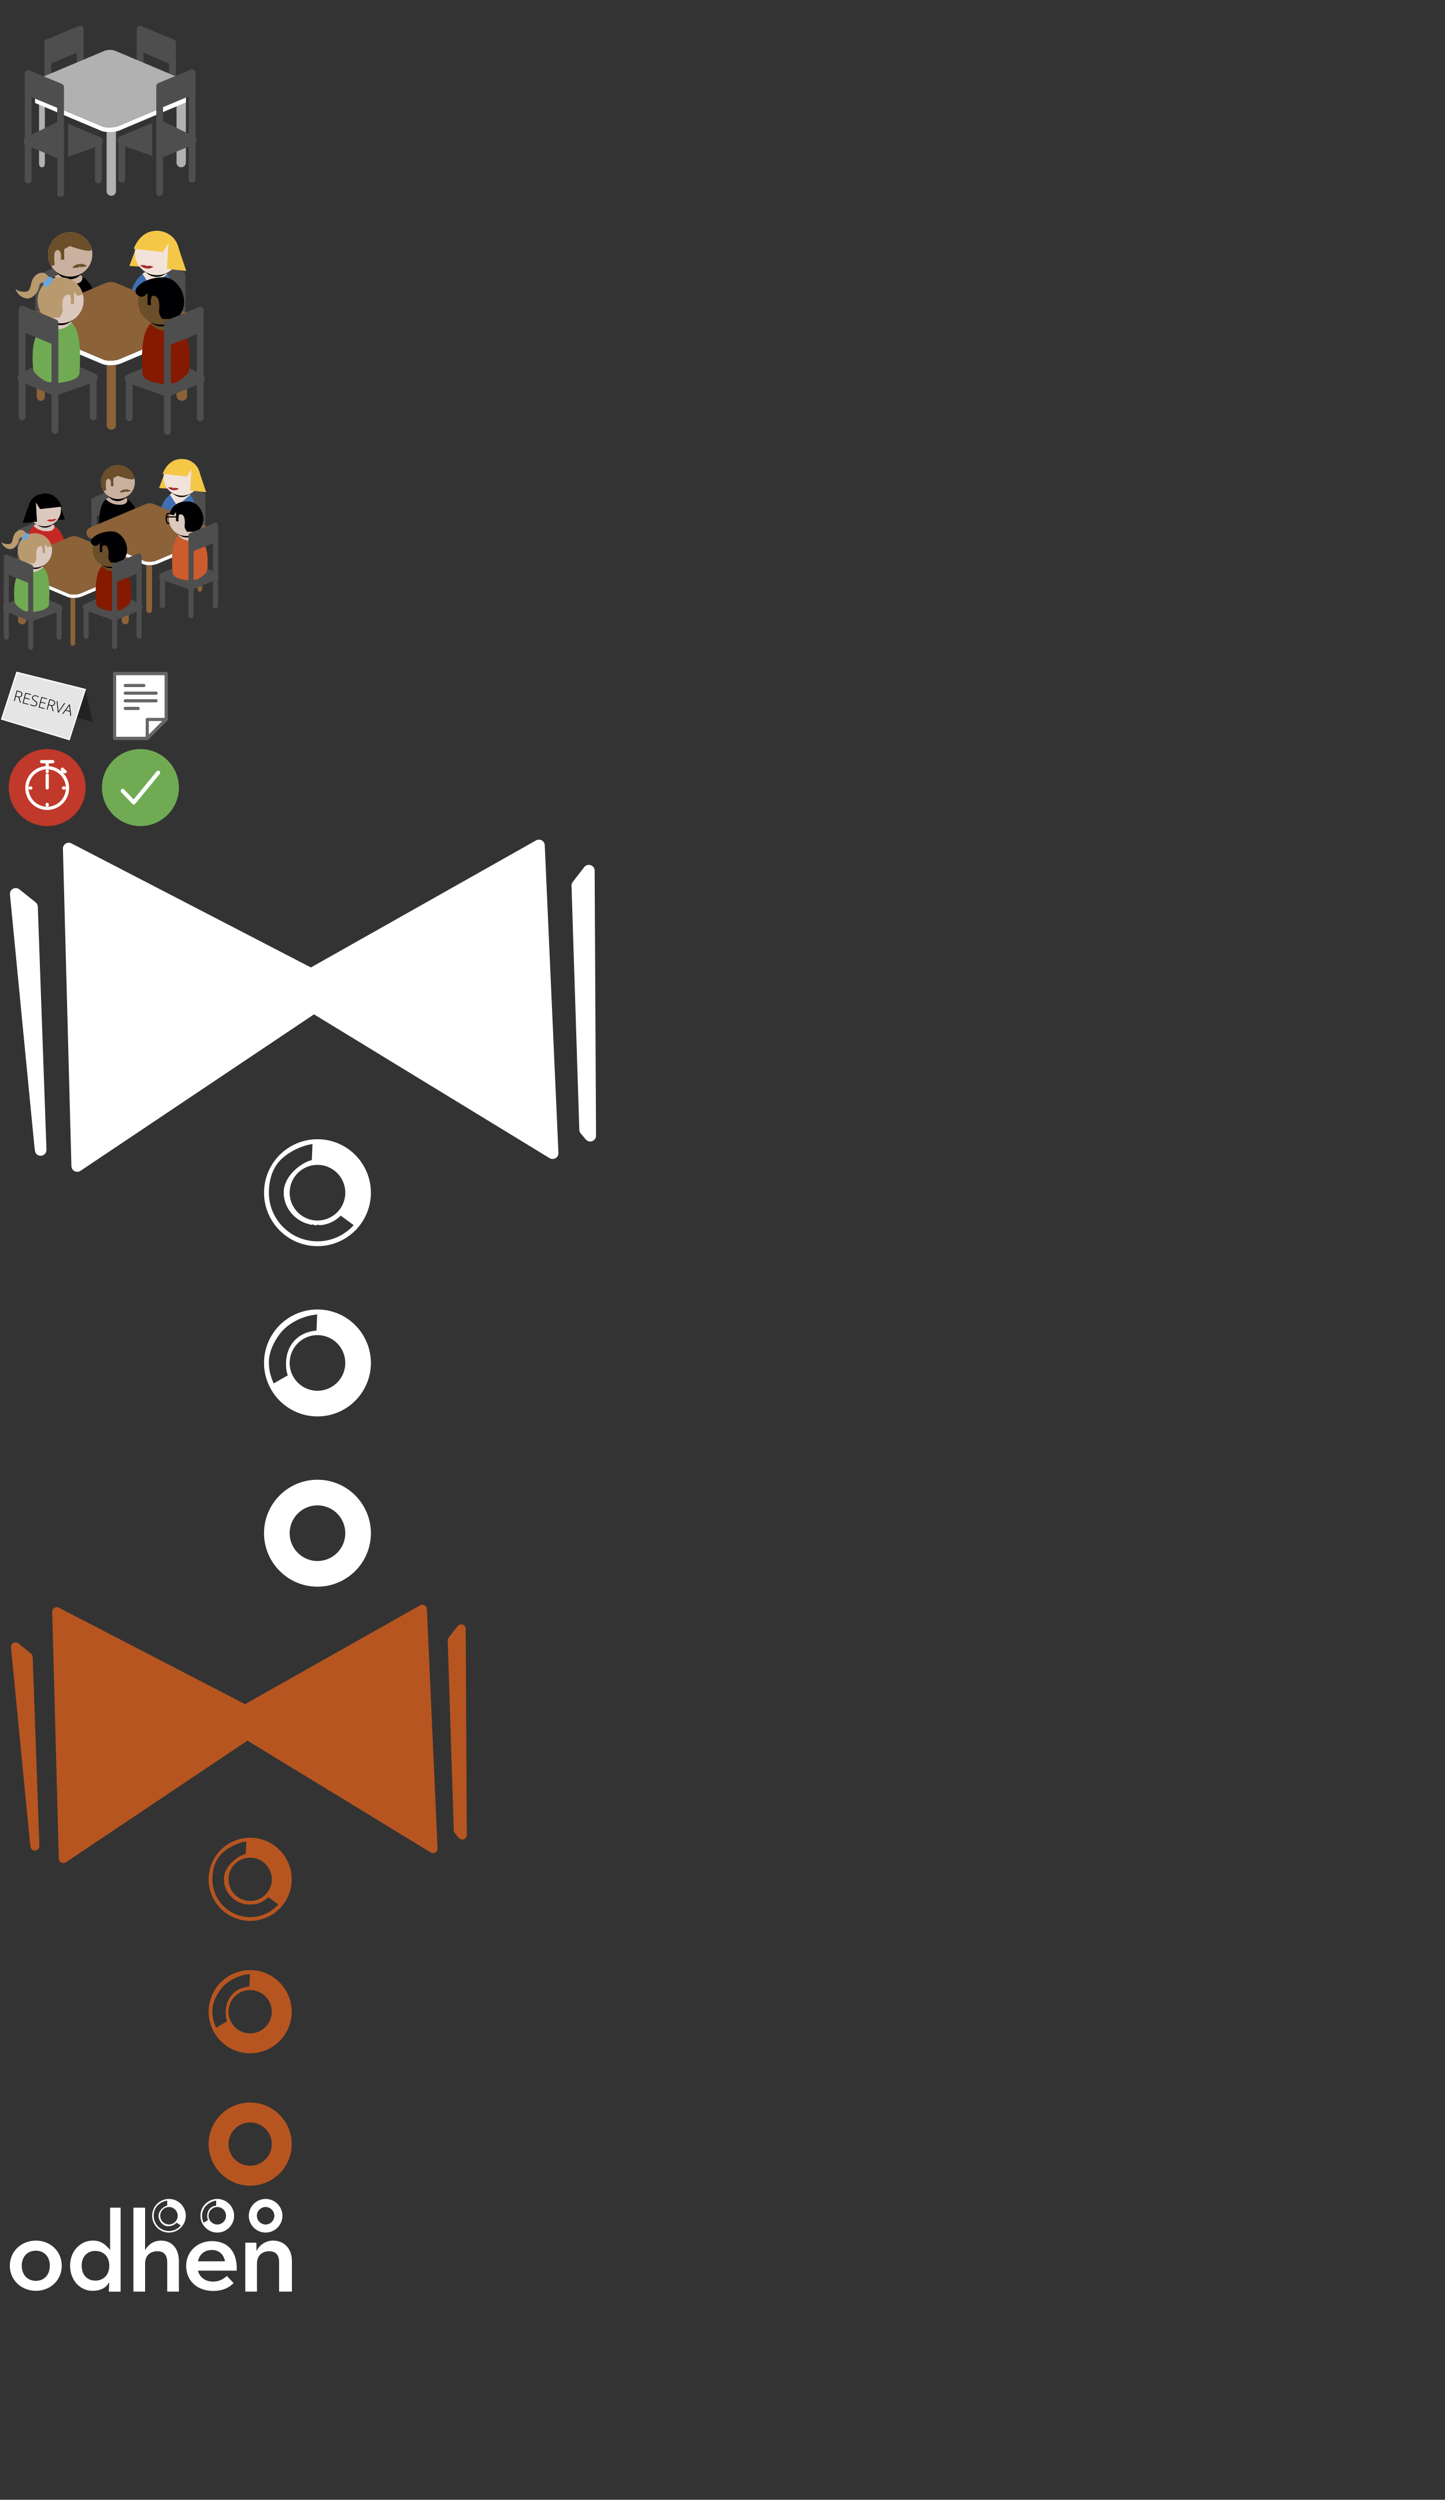 <?xml version="1.0" encoding="utf-8"?>
<!-- Generator: Adobe Illustrator 15.1.0, SVG Export Plug-In . SVG Version: 6.00 Build 0)  -->
<!DOCTYPE svg PUBLIC "-//W3C//DTD SVG 1.1//EN" "http://www.w3.org/Graphics/SVG/1.1/DTD/svg11.dtd">
<svg version="1.1" xmlns="http://www.w3.org/2000/svg" xmlns:xlink="http://www.w3.org/1999/xlink" x="0px" y="0px" width="1240px"
	 height="2144px" viewBox="0 0 1240 2144" enable-background="new 0 0 1240 2144" xml:space="preserve">
<rect x="0" y="0" width="1240" height="2144" fill="#333333" stroke="none"/>
<g id="marca_odhen_branco">
	<g>
		<path fill="#FFFFFF" d="M30.762,1921.726c-12.486,0-22.32,9.243-22.32,21.532c0,12.293,9.834,21.535,22.32,21.535
			c12.587,0,22.22-9.242,22.22-21.535C52.981,1930.969,43.349,1921.726,30.762,1921.726z M30.762,1956.238
			c-7.374,0-12.092-5.406-12.092-12.98c0-7.568,4.718-12.881,12.092-12.881c7.373,0,11.995,5.313,11.995,12.881
			C42.757,1950.832,38.135,1956.238,30.762,1956.238z"/>
		<path fill="#FFFFFF" d="M94.5,1929.79c-4-4.721-7.631-8.064-14.909-8.064c-10.521,0-19.449,8.948-19.449,21.435
			s8.515,21.633,19.233,21.633c6.879,0,11.826-2.548,14.383-7.562l-0.365,8.269H103.5v-72h-9V1929.79z M81.793,1956.043
			c-7.177,0-11.703-5.115-11.703-12.883c0-7.471,4.526-12.584,11.703-12.584c7.274,0,11.993,5.113,11.993,12.584
			C93.786,1950.928,89.067,1956.043,81.793,1956.043z"/>
		<path fill="#FFFFFF" d="M138.163,1921.726c-6.194,0-10.663,3.048-13.663,8.159V1893.5h-10v72h10v-24.012
			c0-6.686,4.093-10.62,10.582-10.62c5.801,0,8.418,3.443,8.418,9.341v25.291h10v-26.075
			C153.5,1928.213,147.307,1921.726,138.163,1921.726z"/>
		<path fill="#FFFFFF" d="M181.779,1922.174c-12.389,0-22.024,9.019-22.024,21.308c0,12.392,9.144,21.422,23.304,21.422
			c8.258,0,13.568-2.905,17.402-6.741l-5.801-6.124c-2.359,2.261-6.291,4.859-11.701,4.859c-7.57,0-11.896-4.397-13.077-9.397
			h33.235C203.807,1931.5,195.841,1922.174,181.779,1922.174z M169.882,1939.5c1.181-6,5.606-9.734,11.994-9.734
			c6.886,0,10.325,4.734,11.213,9.734H169.882z"/>
		<path fill="#FFFFFF" d="M234.401,1921.726c-6.194,0-11.738,3.593-14.293,8.999l-0.138-7.225H210.5v42h10v-24.012
			c0-6.686,4.093-10.62,10.581-10.62c5.805,0,8.419,3.442,8.419,9.341v25.291h11v-26.076
			C250.5,1928.213,243.545,1921.726,234.401,1921.726z"/>
		<path fill="#FFFFFF" d="M144.994,1885.99c-5.01,0-9.42,2.555-12.008,6.43c-1.525,2.291-2.419,5.037-2.419,7.997
			c0,2.9,0.864,5.599,2.339,7.86c2.576,3.949,7.021,6.566,12.088,6.566c5.01,0,9.42-2.558,12.006-6.434
			c1.525-2.289,2.42-5.038,2.42-7.993c0-2.901-0.865-5.599-2.34-7.862C154.506,1888.605,150.059,1885.99,144.994,1885.99z
			 M144.994,1913.537c-4.444,0-8.555-2.232-10.994-5.973c-1.391-2.133-2.128-4.605-2.128-7.147c0-2.597,0.668-5.112,2.105-7.272
			c2.2-3.297,6.522-5.396,9.522-5.784v4.333c-3,0.635-7.42,4.305-7.42,8.724c0,3.997,2.749,7.78,6.616,8.8l0.079,0.283h-0.006
			l0.022-0.272c0.304,0.078,0.62,0.002,0.953,0.051l0.031-0.063c0.028,0.005,0.058,0.144,0.087,0.146l0.012,0.139h0.012
			c0.147,0,0.295-0.139,0.463-0.124c0.063,0.005,0.125-0.078,0.189-0.076l0.08-0.038c0.029,0.001,0.059-0.019,0.087-0.017
			c0.095,0.006,0.19,0.001,0.288,0.001c0.096,0,0.189,0.132,0.283,0.125c0.029-0.001,0.057,0.129,0.094,0.129h0.072
			c0.063,0,0.127-0.147,0.195-0.152c0.154-0.011,0.306-0.098,0.463-0.117c0.035-0.003,0.07-0.045,0.119-0.054
			c0.318-0.042,0.641-0.124,0.957-0.205c0.017-0.005,0.035-0.018,0.052-0.022c1.667-0.437,3.156-1.349,4.3-2.609l3.605,2.398
			C152.652,1911.768,148.949,1913.537,144.994,1913.537z M146.893,1907.678c-0.012,0.004-0.025,0.007-0.035,0.01
			c-0.271,0.07-0.547,0.123-0.828,0.162c-0.029,0.006-0.059,0.01-0.088,0.015c-0.131,0.016-0.264,0.029-0.398,0.039
			c-0.076,0.005-0.156,0.007-0.234,0.011c-0.105,0.005-0.209,0.016-0.314,0.016c-0.109,0-0.214-0.011-0.319-0.016
			c-0.078-0.004-0.157-0.006-0.235-0.011c-0.133-0.011-0.266-0.023-0.397-0.039c-0.039-0.007-0.075-0.013-0.112-0.017
			c-0.278-0.041-0.551-0.096-0.817-0.164c-0.013-0.004-0.024-0.007-0.036-0.01c-3.219-0.849-5.596-3.771-5.596-7.257
			c0-4.149,3.363-7.513,7.514-7.513c4.148,0,7.513,3.363,7.513,7.513c0,1.539-0.464,2.971-1.26,4.163
			C150.238,1906.091,148.697,1907.207,146.893,1907.678z"/>
		<path fill="#FFFFFF" d="M186.461,1914.844c5.008,0,9.42-2.558,12.008-6.434c1.525-2.289,2.42-5.038,2.42-7.993
			c0-2.901-0.867-5.599-2.342-7.862c-2.572-3.951-7.02-6.566-12.086-6.566c-5.011,0-9.42,2.557-12.005,6.432
			c-1.531,2.289-2.423,5.037-2.423,7.997c0,2.9,0.865,5.599,2.34,7.86C176.947,1912.227,181.395,1914.844,186.461,1914.844z
			 M193.975,1900.416c0,3.484-2.375,6.406-5.592,7.256c-0.028,0.008-0.06,0.014-0.088,0.023c-0.232,0.059-0.468,0.105-0.707,0.141
			c-0.064,0.008-0.128,0.021-0.193,0.029c-0.121,0.015-0.242,0.027-0.365,0.037c-0.098,0.006-0.197,0.01-0.295,0.014
			c-0.092,0.004-0.181,0.014-0.273,0.014c-0.092,0-0.186-0.01-0.279-0.014c-0.097-0.004-0.194-0.008-0.291-0.014
			c-0.123-0.012-0.246-0.022-0.367-0.038c-0.066-0.008-0.133-0.021-0.199-0.03c-0.24-0.035-0.479-0.084-0.713-0.143
			c-0.03-0.008-0.059-0.016-0.088-0.022c-1.814-0.484-3.358-1.626-4.357-3.158c-0.768-1.179-1.219-2.583-1.219-4.095
			c0-4.15,3.365-7.514,7.514-7.514C190.611,1892.902,193.975,1896.266,193.975,1900.416z M173.34,1900.417
			c0-2.603,0.934-5.117,2.376-7.272c2.196-3.297,6.784-5.398,9.784-5.785v4.334c-5,0.633-7.686,4.303-7.686,8.723
			c0,1.27,0.187,2.516,0.711,3.66l-3.674,2.361C173.887,1904.581,173.34,1902.523,173.34,1900.417z"/>
		<path fill="#FFFFFF" d="M227.929,1914.844c5.009,0,9.419-2.558,12.007-6.434c1.526-2.289,2.421-5.038,2.421-7.993
			c0-2.903-0.866-5.599-2.341-7.862c-2.575-3.951-7.021-6.566-12.087-6.566c-5.013,0-9.421,2.557-12.009,6.432
			c-1.525,2.289-2.418,5.037-2.418,7.997c0,2.9,0.864,5.597,2.338,7.86C218.415,1912.227,222.864,1914.844,227.929,1914.844z
			 M227.929,1892.902c4.149,0,7.515,3.363,7.515,7.514c0,3.484-2.375,6.406-5.592,7.256c-0.029,0.008-0.061,0.014-0.088,0.023
			c-0.232,0.059-0.469,0.105-0.71,0.141c-0.063,0.008-0.128,0.021-0.19,0.029c-0.122,0.015-0.243,0.027-0.365,0.037
			c-0.099,0.006-0.197,0.01-0.296,0.014c-0.092,0.004-0.18,0.014-0.273,0.014c-0.093,0-0.184-0.01-0.276-0.014
			c-0.098-0.004-0.196-0.008-0.295-0.014c-0.123-0.012-0.244-0.022-0.365-0.038c-0.07-0.008-0.14-0.021-0.207-0.03
			c-0.237-0.037-0.471-0.084-0.699-0.141c-0.033-0.009-0.068-0.018-0.102-0.025c-3.205-0.859-5.569-3.775-5.569-7.252
			C220.415,1896.266,223.779,1892.902,227.929,1892.902z"/>
	</g>
</g>
<g id="marca_vermelho">
	<g>
		<g>
			<path fill="#B75520" d="M216.166,1576.229c-12.371-0.521-23.532,5.33-30.326,14.631c-4.006,5.498-6.498,12.189-6.807,19.5
				c-0.303,7.164,1.549,13.918,4.957,19.654c5.951,10.027,16.658,16.953,29.17,17.48c12.377,0.523,23.534-5.336,30.325-14.641
				c4.007-5.494,6.503-12.191,6.811-19.49c0.302-7.166-1.557-13.918-4.961-19.662
				C239.387,1583.68,228.677,1576.756,216.166,1576.229z M213.297,1644.268c-10.977-0.463-20.895-6.404-26.532-15.898
				c-3.213-5.414-4.775-11.594-4.511-17.875c0.271-6.412,1.691-12.578,5.467-17.762c5.778-7.914,17.375-12.621,23.631-13.316
				l-0.451,10.703c-6.281,1.303-18.281,9.877-18.742,20.793c-0.416,9.873,6.251,18.73,15.695,21.652l0.436-0.064h-0.014l0.059,0.205
				c0.74,0.225,1.519,0.795,2.336,0.795h0.078c0.07,0,0.148-0.268,0.223-0.258l0.036-0.235l0.028-0.024
				c0.363,0.018,0.718,0.288,1.129,0.341c0.154,0.018,0.307,0.118,0.463,0.13l0.197,0.064c0.07,0.006,0.143,0.034,0.212,0.044
				c0.235,0.021,0.468,0.058,0.709,0.067c0.237,0.01,0.479-0.244,0.712-0.25c0.072,0,0.152-0.268,0.243-0.264l0.178,0.006
				c0.158,0.008,0.307,0.26,0.473,0.254c0.384-0.01,0.753,0.094,1.147,0.066c0.083-0.006,0.169,0.047,0.29,0.029
				c0.792-0.07,1.591-0.162,2.382-0.33c0.042-0.01,0.086-0.002,0.128-0.012c4.161-0.904,7.937-2.982,10.892-5.979l8.656,6.311
				C232.397,1640.682,223.066,1644.68,213.297,1644.268z M218.598,1629.994c-0.031,0.006-0.063,0.012-0.089,0.018
				c-0.677,0.146-1.363,0.248-2.062,0.316c-0.071,0.01-0.147,0.018-0.218,0.025c-0.327,0.025-0.655,0.045-0.987,0.057
				c-0.192,0.002-0.387-0.002-0.581,0c-0.261,0.002-0.521,0.018-0.78,0.006c-0.269-0.01-0.525-0.047-0.787-0.072
				c-0.191-0.018-0.389-0.031-0.58-0.049c-0.327-0.043-0.654-0.086-0.979-0.139c-0.094-0.02-0.182-0.039-0.275-0.055
				c-0.682-0.131-1.351-0.293-2-0.488c-0.031-0.012-0.06-0.02-0.088-0.029c-7.861-2.43-13.427-9.895-13.063-18.506
				c0.433-10.25,9.088-18.205,19.337-17.771c10.248,0.432,18.207,9.088,17.774,19.338c-0.16,3.801-1.455,7.289-3.545,10.148
				C227.025,1626.422,223.102,1629.02,218.598,1629.994z"/>
			<path fill="#B75520" d="M213.159,1761.051c12.372,0.521,23.534-5.336,30.329-14.643c4.006-5.494,6.502-12.189,6.811-19.488
				c0.303-7.166-1.559-13.918-4.969-19.664c-5.94-10.025-16.65-16.947-29.165-17.475c-12.376-0.523-23.532,5.334-30.319,14.635
				c-4.02,5.494-6.509,12.189-6.816,19.498c-0.303,7.164,1.555,13.918,4.961,19.658
				C189.938,1753.596,200.65,1760.523,213.159,1761.051z M233.221,1726.195c-0.362,8.607-6.531,15.576-14.567,17.342
				c-0.069,0.016-0.147,0.027-0.218,0.049c-0.578,0.119-1.166,0.209-1.76,0.273c-0.164,0.012-0.32,0.041-0.48,0.053
				c-0.304,0.023-0.602,0.039-0.907,0.051c-0.243,0.006-0.487,0.006-0.731,0.004c-0.228,0.002-0.447,0.016-0.677,0.006
				c-0.228-0.01-0.458-0.041-0.687-0.064c-0.24-0.018-0.48-0.039-0.721-0.064c-0.303-0.041-0.602-0.078-0.9-0.131
				c-0.164-0.025-0.328-0.064-0.488-0.094c-0.59-0.113-1.176-0.258-1.746-0.43c-0.074-0.02-0.145-0.043-0.217-0.063
				c-4.428-1.385-8.123-4.367-10.431-8.254c-1.774-2.99-2.743-6.506-2.585-10.242c0.432-10.25,9.096-18.205,19.34-17.773
				C225.695,1707.291,233.654,1715.945,233.221,1726.195z M182.256,1724.051c0.271-6.43,3.246-12.523,7.034-17.697
				c5.771-7.912,16.589-12.658,25.177-13.252l-0.452,10.703c-12.497,1.039-19.839,9.813-20.299,20.727
				c-0.132,3.137-0.003,6.223,1.171,9.107l-9.42,5.445C183.275,1734.396,182.035,1729.254,182.256,1724.051z"/>
			<path fill="#B75520" d="M213.161,1874.605c12.371,0.521,23.53-5.338,30.323-14.643c4.011-5.494,6.505-12.189,6.813-19.488
				c0.303-7.172-1.556-13.92-4.964-19.664c-5.947-10.027-16.654-16.949-29.167-17.477c-12.382-0.521-23.534,5.334-30.332,14.635
				c-4.006,5.496-6.494,12.191-6.803,19.5c-0.301,7.164,1.55,13.914,4.955,19.656
				C189.935,1867.15,200.652,1874.078,213.161,1874.605z M215.446,1820.412c10.248,0.432,18.208,9.088,17.776,19.338
				c-0.363,8.605-6.535,15.576-14.567,17.34c-0.072,0.018-0.15,0.027-0.219,0.049c-0.581,0.119-1.168,0.211-1.768,0.273
				c-0.157,0.014-0.317,0.041-0.474,0.055c-0.305,0.021-0.603,0.039-0.907,0.051c-0.242,0.004-0.487,0.006-0.731,0.002
				c-0.227,0.004-0.444,0.018-0.676,0.008c-0.23-0.01-0.452-0.043-0.681-0.064c-0.243-0.018-0.485-0.039-0.728-0.064
				c-0.303-0.041-0.602-0.08-0.9-0.131c-0.171-0.027-0.341-0.064-0.508-0.096c-0.58-0.117-1.15-0.258-1.709-0.42
				c-0.084-0.025-0.168-0.053-0.25-0.074c-7.827-2.457-13.361-9.906-13-18.492C196.538,1827.934,205.197,1819.98,215.446,1820.412z"
				/>
		</g>
		<g>
			<path fill="#B75520" d="M26.574,1418.189l-10.824-8.66c-1.22-0.977-2.906-1.127-4.28-0.383s-2.169,2.238-2.019,3.795
				c0,0,4.129,42.686,8.27,85.375c2.07,21.344,4.143,42.689,5.704,58.699c0.78,8.008,1.433,14.68,1.894,19.352
				c0.23,2.338,0.413,4.176,0.539,5.43c0.052,0.52,0.104,1.033,0.18,1.525l0.005,0.135l0.016-0.002
				c0.294,1.783,0.936,3.262,3.126,3.689c0.246,0.049,0.496,0.072,0.744,0.072c0.918,0,1.814-0.326,2.524-0.932
				c0.902-0.771,1.403-1.92,1.361-3.105l-5.782-162.092C27.99,1419.955,27.459,1418.896,26.574,1418.189z"/>
			<path fill="#B75520" d="M364.333,1376.852c-1.182-0.656-2.619-0.65-3.796,0.014l-150.254,84.764l-159.809-82.76
				c-1.222-0.633-2.688-0.572-3.854,0.158s-1.857,2.023-1.822,3.398l5.668,211.715c0.037,1.418,0.843,2.701,2.102,3.352
				c0.563,0.291,1.174,0.434,1.785,0.434c0.757,0,1.512-0.221,2.164-0.658l155.835-104.373l157.206,95.916
				c1.226,0.748,2.766,0.76,4.002,0.027c1.238-0.73,1.971-2.084,1.907-3.52l-9.136-205.24
				C366.271,1378.729,365.515,1377.506,364.333,1376.852z"/>
			<path fill="#B75520" d="M399.639,1397.057c-0.01-1.658-1.07-3.129-2.641-3.662c-1.572-0.533-3.309-0.008-4.324,1.303
				l-7.662,9.904c-0.553,0.717-0.84,1.602-0.812,2.504l5.212,162.814c0.027,0.871,0.348,1.707,0.908,2.375l3.379,4.027
				c0.754,0.896,1.852,1.389,2.979,1.389c0.448,0,0.901-0.078,1.339-0.238c1.537-0.564,2.557-2.031,2.549-3.67L399.639,1397.057z"/>
		</g>
	</g>
</g>
<g id="marca_branco">
	<g>
		<g>
			<path fill="#FFFFFF" d="M274.359,977.142c-15.908-0.672-30.26,6.854-38.996,18.814c-5.152,7.07-8.357,15.676-8.754,25.074
				c-0.388,9.212,1.992,17.896,6.375,25.275c7.652,12.892,21.42,21.799,37.51,22.477c15.914,0.672,30.262-6.862,38.994-18.827
				c5.152-7.065,8.362-15.676,8.758-25.061c0.389-9.217-2.002-17.897-6.379-25.286C304.218,986.724,290.445,977.82,274.359,977.142z
				 M270.67,1064.634c-14.115-0.596-26.869-8.237-34.118-20.445c-4.131-6.96-6.141-14.908-5.8-22.983
				c0.348-8.247,2.175-16.175,7.029-22.842c7.43-10.175,22.343-16.229,30.388-17.122l-0.581,13.762
				c-8.077,1.678-23.508,12.703-24.1,26.739c-0.535,12.694,8.037,24.084,20.183,27.84l0.56-0.082h-0.018l0.075,0.121
				c0.95,0.289,1.952,0.879,3.003,0.879h0.1c0.092,0,0.191-0.199,0.289-0.188l0.045-0.233l0.037,0.009
				c0.467,0.02,0.922,0.385,1.451,0.455c0.199,0.023,0.395,0.162,0.595,0.177l0.255,0.087c0.089,0.006,0.184,0.048,0.271,0.058
				c0.304,0.029,0.602,0.075,0.912,0.089c0.306,0.013,0.615-0.313,0.916-0.323c0.093,0,0.195-0.344,0.313-0.338l0.229,0.009
				c0.203,0.009,0.395,0.334,0.607,0.327c0.494-0.014,0.969,0.119,1.475,0.084c0.107-0.007,0.219,0.061,0.373,0.039
				c1.019-0.092,2.047-0.211,3.064-0.426c0.053-0.014,0.109-0.003,0.163-0.016c5.353-1.162,10.205-3.835,14.006-7.688l11.131,8.115
				C295.23,1060.022,283.232,1065.163,270.67,1064.634z M277.486,1046.278c-0.041,0.007-0.08,0.016-0.115,0.025
				c-0.871,0.186-1.753,0.316-2.65,0.405c-0.092,0.011-0.189,0.021-0.28,0.032c-0.42,0.033-0.843,0.059-1.271,0.071
				c-0.246,0.003-0.496-0.001-0.746,0.003c-0.334,0.002-0.668,0.021-1.004,0.006c-0.345-0.014-0.676-0.061-1.012-0.092
				c-0.246-0.023-0.499-0.041-0.746-0.064c-0.42-0.054-0.84-0.109-1.258-0.178c-0.121-0.025-0.234-0.051-0.354-0.069
				c-0.876-0.167-1.735-0.378-2.571-0.63c-0.041-0.014-0.076-0.023-0.113-0.037c-10.109-3.124-17.266-12.723-16.799-23.795
				c0.557-13.181,11.687-23.41,24.866-22.854c13.178,0.555,23.411,11.686,22.855,24.866c-0.206,4.888-1.871,9.372-4.559,13.052
				C288.324,1041.686,283.277,1045.024,277.486,1046.278z"/>
			<path fill="#FFFFFF" d="M270.493,1214.804c15.909,0.67,30.263-6.863,38.999-18.828c5.152-7.066,8.361-15.675,8.758-25.061
				c0.389-9.217-2.005-17.897-6.389-25.285c-7.639-12.893-21.412-21.794-37.504-22.473c-15.913-0.671-30.26,6.859-38.986,18.82
				c-5.17,7.063-8.37,15.674-8.766,25.072c-0.389,9.213,1.998,17.897,6.379,25.276
				C240.631,1205.218,254.406,1214.124,270.493,1214.804z M296.29,1169.983c-0.468,11.068-8.399,20.029-18.732,22.299
				c-0.089,0.02-0.19,0.035-0.281,0.063c-0.743,0.152-1.499,0.27-2.263,0.352c-0.21,0.016-0.411,0.053-0.617,0.068
				c-0.391,0.029-0.773,0.051-1.166,0.066c-0.313,0.006-0.627,0.008-0.941,0.004c-0.292,0.004-0.575,0.02-0.869,0.008
				c-0.293-0.013-0.589-0.053-0.884-0.082c-0.308-0.022-0.616-0.051-0.927-0.082c-0.389-0.054-0.773-0.104-1.158-0.17
				c-0.211-0.031-0.422-0.082-0.627-0.119c-0.76-0.148-1.512-0.334-2.246-0.553c-0.094-0.027-0.186-0.058-0.279-0.082
				c-5.691-1.781-10.443-5.615-13.412-10.613c-2.28-3.845-3.526-8.366-3.324-13.17c0.557-13.182,11.697-23.409,24.869-22.854
				C286.612,1145.674,296.846,1156.803,296.29,1169.983z M230.754,1167.226c0.348-8.268,4.175-16.105,9.045-22.758
				c7.42-10.174,21.332-16.275,32.375-17.041l-0.581,13.766c-16.071,1.335-25.511,12.615-26.103,26.649
				c-0.17,4.034-0.004,8.004,1.506,11.712l-12.113,7.002C232.066,1180.53,230.471,1173.915,230.754,1167.226z"/>
			<path fill="#FFFFFF" d="M270.495,1360.821c15.907,0.67,30.257-6.863,38.991-18.828c5.158-7.066,8.365-15.676,8.762-25.061
				c0.389-9.223-2.001-17.898-6.385-25.285c-7.646-12.893-21.414-21.795-37.504-22.473c-15.922-0.672-30.263,6.857-39.005,18.818
				c-5.149,7.066-8.35,15.676-8.746,25.074c-0.389,9.213,1.992,17.893,6.37,25.277
				C240.629,1351.235,254.41,1360.144,270.495,1360.821z M273.434,1291.136c13.178,0.557,23.413,11.684,22.857,24.865
				c-0.467,11.066-8.402,20.029-18.731,22.297c-0.093,0.023-0.194,0.037-0.281,0.063c-0.747,0.154-1.502,0.271-2.272,0.354
				c-0.203,0.016-0.408,0.051-0.608,0.068c-0.392,0.029-0.776,0.051-1.167,0.066c-0.313,0.006-0.627,0.008-0.941,0.004
				c-0.29,0.002-0.571,0.02-0.868,0.008c-0.298-0.014-0.582-0.055-0.875-0.082c-0.313-0.021-0.624-0.051-0.937-0.084
				c-0.389-0.051-0.773-0.102-1.157-0.166c-0.22-0.035-0.438-0.086-0.653-0.123c-0.747-0.152-1.48-0.332-2.198-0.541
				c-0.106-0.033-0.216-0.068-0.321-0.098c-10.064-3.158-17.182-12.736-16.715-23.777
				C249.119,1300.808,260.254,1290.581,273.434,1291.136z"/>
		</g>
		<g>
			<path fill="#FFFFFF" d="M30.564,773.922l-13.918-11.135c-1.569-1.256-3.737-1.449-5.504-0.493
				c-1.768,0.956-2.79,2.878-2.597,4.878c0,0,5.31,54.891,10.634,109.783c2.662,27.447,5.328,54.896,7.335,75.482
				c1.004,10.296,1.843,18.876,2.436,24.882c0.296,3.008,0.53,5.371,0.692,6.982c0.067,0.668,0.134,1.33,0.231,1.963l0.006,0.172
				l0.021-0.002c0.376,2.293,1.202,4.195,4.019,4.744c0.318,0.062,0.639,0.092,0.957,0.092c1.18,0,2.334-0.418,3.246-1.197
				c1.16-0.99,1.805-2.468,1.751-3.992l-7.436-208.434C32.386,776.191,31.702,774.831,30.564,773.922z"/>
			<path fill="#FFFFFF" d="M464.885,720.764c-1.52-0.842-3.367-0.836-4.881,0.019L266.795,829.779L61.299,723.359
				c-1.572-0.814-3.456-0.736-4.955,0.203s-2.391,2.602-2.343,4.371l7.286,272.243c0.049,1.82,1.084,3.471,2.703,4.308
				c0.723,0.374,1.51,0.558,2.295,0.558c0.974,0,1.945-0.283,2.783-0.846l200.387-134.213l202.148,123.338
				c1.578,0.962,3.558,0.977,5.148,0.036s2.533-2.681,2.451-4.526l-11.748-263.916C467.378,723.178,466.404,721.607,464.885,720.764
				z"/>
			<path fill="#FFFFFF" d="M510.283,746.748c-0.011-2.134-1.375-4.025-3.396-4.71s-4.253-0.011-5.559,1.677l-9.853,12.735
				c-0.712,0.919-1.08,2.058-1.043,3.22l6.7,209.358c0.036,1.121,0.447,2.196,1.167,3.055l4.346,5.18
				c0.969,1.154,2.382,1.785,3.832,1.785c0.576,0,1.158-0.1,1.721-0.306c1.978-0.726,3.289-2.613,3.277-4.72L510.283,746.748z"/>
		</g>
	</g>
</g>
<g id="selecao">
	<g>
		<g>
			<g>
				<path fill="#70AB54" d="M120.499,642.482c-18.203,0-33.016,14.812-33.016,33.018c0,18.205,14.813,33.019,33.016,33.019
					c18.207,0,33.018-14.813,33.018-33.019C153.517,657.293,138.706,642.482,120.499,642.482L120.499,642.482z"/>
			</g>
		</g>
		<g>
			<path fill="#FFFFFF" stroke="#FFFFFF" stroke-width="2" stroke-miterlimit="10" d="M114.771,688.997
				c-0.197,0-0.385-0.08-0.52-0.223l-9.498-9.972c-0.275-0.285-0.262-0.739,0.023-1.012c0.287-0.272,0.74-0.265,1.014,0.023
				l8.939,9.385l20.447-24.935c0.252-0.305,0.701-0.352,1.008-0.1c0.309,0.251,0.352,0.703,0.102,1.009l-20.963,25.561
				c-0.129,0.159-0.322,0.255-0.527,0.263C114.788,688.997,114.778,688.997,114.771,688.997L114.771,688.997z"/>
		</g>
	</g>
</g>
<g id="sem_consumo">
	<g>
		<g>
			<g>
				<path fill="#C0392B" d="M40.498,642.481c-18.203,0-33.016,14.813-33.016,33.018c0,18.207,14.813,33.02,33.016,33.02
					c18.209,0,33.02-14.813,33.02-33.02C73.518,657.294,58.707,642.481,40.498,642.481L40.498,642.481z"/>
			</g>
		</g>
		<g>
			<g>
				<path fill="#FFFFFF" stroke="#FFFFFF" stroke-miterlimit="10" d="M53.125,663.233c-0.207,0-0.412-0.072-0.58-0.215
					c-0.369-0.318-0.412-0.879-0.092-1.249l1.221-1.419c0.318-0.372,0.879-0.408,1.25-0.092c0.367,0.316,0.41,0.877,0.092,1.248
					l-1.223,1.418C53.619,663.128,53.373,663.233,53.125,663.233L53.125,663.233z"/>
			</g>
			<g>
				<path fill="#FFFFFF" stroke="#FFFFFF" stroke-miterlimit="10" d="M55.904,662.821c-0.213,0-0.432-0.078-0.604-0.234l-2.42-2.23
					c-0.359-0.332-0.381-0.893-0.051-1.252c0.334-0.355,0.895-0.381,1.252-0.053l2.42,2.232c0.363,0.33,0.385,0.891,0.053,1.252
					C56.381,662.724,56.145,662.821,55.904,662.821L55.904,662.821z"/>
			</g>
			<g>
				<path fill="#FFFFFF" stroke="#FFFFFF" stroke-miterlimit="10" d="M40.498,694.187c-10.088,0-18.297-8.208-18.297-18.299
					c0-10.09,8.209-18.301,18.297-18.301c10.09,0,18.301,8.211,18.301,18.301C58.799,685.979,50.588,694.187,40.498,694.187
					L40.498,694.187z M40.498,659.358c-9.111,0-16.525,7.416-16.525,16.529c0,9.111,7.414,16.527,16.525,16.527
					c9.115,0,16.531-7.416,16.531-16.527C57.029,666.774,49.613,659.358,40.498,659.358L40.498,659.358z"/>
			</g>
			<g>
				<path fill="#FFFFFF" stroke="#FFFFFF" stroke-miterlimit="10" d="M40.498,676.694c-0.49,0-0.885-0.395-0.885-0.887v-10.959
					c0-0.49,0.395-0.887,0.885-0.887c0.492,0,0.887,0.396,0.887,0.887v10.959C41.385,676.3,40.99,676.694,40.498,676.694
					L40.498,676.694z"/>
			</g>
			<g>
				<g>
					<path fill="#FFFFFF" stroke="#FFFFFF" stroke-miterlimit="10" d="M40.498,662.731c-0.49,0-0.885-0.396-0.885-0.885v-0.592
						c0-0.49,0.395-0.887,0.885-0.887c0.492,0,0.887,0.396,0.887,0.887v0.592C41.385,662.335,40.99,662.731,40.498,662.731
						L40.498,662.731z"/>
				</g>
				<g>
					<path fill="#FFFFFF" stroke="#FFFFFF" stroke-miterlimit="10" d="M40.498,691.405c-0.49,0-0.885-0.396-0.885-0.886v-0.587
						c0-0.49,0.395-0.887,0.885-0.887c0.492,0,0.887,0.396,0.887,0.887v0.587C41.385,691.009,40.99,691.405,40.498,691.405
						L40.498,691.405z"/>
				</g>
			</g>
			<g>
				<g>
					<path fill="#FFFFFF" stroke="#FFFFFF" stroke-miterlimit="10" d="M55.135,676.77h-0.59c-0.49,0-0.887-0.396-0.887-0.884
						c0-0.49,0.396-0.887,0.887-0.887h0.59c0.49,0,0.887,0.396,0.887,0.887C56.021,676.374,55.625,676.77,55.135,676.77
						L55.135,676.77z"/>
				</g>
				<g>
					<path fill="#FFFFFF" stroke="#FFFFFF" stroke-miterlimit="10" d="M26.459,676.77h-0.59c-0.488,0-0.885-0.396-0.885-0.884
						c0-0.49,0.396-0.887,0.885-0.887h0.59c0.488,0,0.885,0.396,0.885,0.887C27.344,676.374,26.947,676.77,26.459,676.77
						L26.459,676.77z"/>
				</g>
			</g>
			<g>
				<path fill="#FFFFFF" stroke="#FFFFFF" stroke-miterlimit="10" d="M45.32,654.141H35.68c-0.49,0-0.883-0.397-0.883-0.888
					c0-0.488,0.393-0.885,0.883-0.885h9.641c0.488,0,0.885,0.396,0.885,0.885C46.205,653.743,45.809,654.141,45.32,654.141
					L45.32,654.141z"/>
			</g>
			<g>
				<path fill="#FFFFFF" stroke="#FFFFFF" stroke-miterlimit="10" d="M40.498,659.278c-0.49,0-0.885-0.395-0.885-0.885v-4.105
					c0-0.49,0.395-0.885,0.885-0.885c0.492,0,0.887,0.395,0.887,0.885v4.105C41.385,658.884,40.99,659.278,40.498,659.278
					L40.498,659.278z"/>
			</g>
		</g>
	</g>
</g>
<g id="conta">
	<g>
		<polygon fill="#FFFFFF" points="99.695,579.001 141.301,579.001 141.301,616.507 125.813,631.993 99.695,631.993 		"/>
		<g>
			<g>
				<path fill="#666666" d="M126.379,634.708c-0.752,0-1.359-0.602-1.359-1.352V617.07c0-0.75,0.607-1.358,1.359-1.358h16.279
					c0.75,0,1.357,0.608,1.357,1.358s-0.607,1.356-1.357,1.356h-14.924v14.93C127.734,634.106,127.127,634.708,126.379,634.708
					L126.379,634.708z"/>
			</g>
			<g>
				<path fill="#666666" d="M126.379,634.708H98.34c-0.746,0-1.355-0.602-1.355-1.352v-55.711c0-0.754,0.609-1.354,1.355-1.354
					h44.318c0.75,0,1.357,0.6,1.357,1.354v39.425c0,0.36-0.145,0.707-0.398,0.958l-16.279,16.287
					C127.084,634.563,126.74,634.708,126.379,634.708L126.379,634.708z M99.695,631.993h26.117l15.488-15.486v-37.506H99.695
					V631.993L99.695,631.993z"/>
			</g>
			<g>
				<path fill="#666666" d="M123.439,589.294h-15.938c-0.754,0-1.359-0.607-1.359-1.354c0-0.754,0.605-1.357,1.359-1.357h15.938
					c0.752,0,1.357,0.604,1.357,1.357C124.797,588.687,124.191,589.294,123.439,589.294L123.439,589.294z"/>
			</g>
			<g>
				<path fill="#666666" d="M133.957,595.854h-26.455c-0.754,0-1.359-0.6-1.359-1.354c0-0.75,0.605-1.355,1.359-1.355h26.455
					c0.75,0,1.352,0.605,1.352,1.355C135.309,595.255,134.707,595.854,133.957,595.854L133.957,595.854z"/>
			</g>
			<g>
				<path fill="#666666" d="M133.957,602.409h-26.455c-0.754,0-1.359-0.607-1.359-1.354c0-0.744,0.605-1.357,1.359-1.357h26.455
					c0.75,0,1.352,0.613,1.352,1.357C135.309,601.802,134.707,602.409,133.957,602.409L133.957,602.409z"/>
			</g>
			<g>
				<path fill="#666666" d="M118.578,608.972h-11.076c-0.754,0-1.359-0.61-1.359-1.358c0-0.747,0.605-1.354,1.359-1.354h11.076
					c0.748,0,1.354,0.607,1.354,1.354C119.932,608.361,119.326,608.972,118.578,608.972L118.578,608.972z"/>
			</g>
		</g>
	</g>
</g>
<g id="reserva">
	<g>
		<polygon fill="#222220" points="79.583,619.428 65.534,615.283 73.214,591.335 		"/>
		<polygon fill="#E5E5E5" stroke="#FFFFFF" stroke-miterlimit="10" points="1.417,616.783 59.413,634.365 73.214,591.335 
			14.419,576.635 		"/>
		<g>
			<path d="M13.616,597.432l-1.027,3.9l-0.625-0.164l2.359-8.955l2.131,0.561c1.111,0.293,1.879,0.715,2.301,1.265
				c0.424,0.552,0.525,1.237,0.309,2.063c-0.158,0.6-0.451,1.063-0.875,1.395c-0.426,0.328-0.984,0.498-1.678,0.507l1.359,4.722
				l-0.748-0.199l-1.281-4.508L13.616,597.432z M13.759,596.893l1.709,0.449c0.756,0.199,1.387,0.186,1.891-0.043
				c0.506-0.227,0.846-0.668,1.018-1.326c0.18-0.683,0.107-1.232-0.221-1.65c-0.326-0.418-0.951-0.748-1.873-0.99l-1.482-0.393
				L13.759,596.893z"/>
			<path d="M24.313,604.422l-4.895-1.289l2.359-8.957l4.895,1.289l-0.152,0.576l-4.27-1.124l-0.893,3.388l4.031,1.063l-0.152,0.574
				l-4.029-1.061l-1.014,3.84l4.27,1.125L24.313,604.422z"/>
			<path d="M31.894,603.949c-0.199,0.746-0.629,1.266-1.293,1.559s-1.451,0.318-2.363,0.078c-1.094-0.289-1.9-0.63-2.422-1.025
				l0.164-0.623c0.574,0.443,1.361,0.797,2.361,1.06c0.734,0.194,1.361,0.181,1.881-0.044c0.52-0.223,0.854-0.609,0.996-1.156
				c0.09-0.338,0.092-0.639,0.008-0.898s-0.264-0.525-0.537-0.793c-0.273-0.27-0.695-0.592-1.266-0.969
				c-0.83-0.557-1.373-1.063-1.627-1.52c-0.252-0.459-0.299-0.991-0.139-1.6c0.176-0.67,0.582-1.146,1.219-1.432
				c0.637-0.283,1.367-0.318,2.191-0.1c0.842,0.221,1.59,0.588,2.246,1.102l-0.369,0.48c-0.662-0.506-1.332-0.85-2.01-1.027
				c-0.662-0.174-1.229-0.16-1.701,0.043s-0.779,0.568-0.916,1.094c-0.088,0.332-0.1,0.619-0.035,0.862
				c0.064,0.245,0.211,0.487,0.441,0.729c0.229,0.242,0.645,0.567,1.248,0.98c0.635,0.424,1.098,0.797,1.389,1.115
				s0.48,0.645,0.566,0.975C32.013,603.172,32.001,603.539,31.894,603.949z"/>
			<path d="M38.071,608.047l-4.895-1.291l2.359-8.955l4.895,1.289l-0.152,0.576l-4.268-1.125l-0.895,3.387l4.031,1.063l-0.152,0.576
				l-4.029-1.063l-1.012,3.842l4.27,1.125L38.071,608.047z"/>
			<path d="M41.751,604.844l-1.027,3.9l-0.625-0.164l2.359-8.956l2.133,0.562c1.109,0.293,1.877,0.715,2.301,1.264
				c0.422,0.551,0.523,1.238,0.307,2.064c-0.158,0.6-0.449,1.064-0.875,1.393c-0.426,0.33-0.982,0.5-1.676,0.509l1.357,4.722
				l-0.748-0.197l-1.281-4.512L41.751,604.844z M41.894,604.303l1.709,0.45c0.756,0.2,1.387,0.187,1.891-0.042
				c0.506-0.227,0.846-0.67,1.02-1.326c0.18-0.682,0.105-1.232-0.221-1.65c-0.328-0.418-0.951-0.748-1.875-0.992l-1.482-0.389
				L41.894,604.303z"/>
			<path d="M55.206,602.982l0.68,0.18l-5.709,8.072l-0.551-0.145l-0.98-9.836l0.668,0.176l0.648,6.689
				c0.102,1.009,0.15,1.76,0.146,2.252c0.162-0.285,0.449-0.717,0.859-1.299L55.206,602.982z"/>
			<path d="M59.94,610.426l-3.639-0.957l-2.082,2.83l-0.693-0.182l5.971-8.043l0.398,0.104l1.16,9.924l-0.705-0.188L59.94,610.426z
				 M56.677,608.965l3.203,0.844l-0.367-3.551c-0.037-0.279-0.066-0.662-0.09-1.15c-0.215,0.363-0.43,0.688-0.645,0.971
				L56.677,608.965z"/>
		</g>
	</g>
</g>
<g id="mesa_agrupada">
	<g>
		<g>
			<path fill="#4E4E4E" d="M35.92,462.385l-16.59,6.853v9.161l-4.371,1.521v-24.107c0-0.146,0.016-0.289,0.043-0.43
				c0.016-0.074,0.035-0.146,0.057-0.211l0.066-0.191c0.029-0.078,0.068-0.15,0.102-0.203c0.031-0.063,0.066-0.123,0.1-0.177
				l0.275-0.335c0.051-0.051,0.105-0.097,0.158-0.137l0.17-0.13c0.115-0.079,0.24-0.147,0.381-0.204l20.971-8.662l0.139-0.049
				c0.086-0.029,0.172-0.053,0.264-0.07c0.086-0.018,0.17-0.029,0.205-0.026l0.135-0.017h0.092c0.105,0.002,0.213,0.012,0.318,0.027
				c0.152,0.025,0.295,0.061,0.428,0.108l0.084,0.032c0.098,0.04,0.188,0.09,0.211,0.107c0.055,0.027,0.109,0.059,0.158,0.09
				l0.33,0.271c0.07,0.066,0.133,0.141,0.188,0.212l0.08,0.108c0.084,0.123,0.154,0.254,0.209,0.385l0.059,0.167
				c0.029,0.085,0.053,0.169,0.068,0.245c0.018,0.094,0.027,0.186,0.035,0.277l0.004,24.1l-4.367,1.52V462.385z"/>
			<g>
				<g>
					<path fill="#C42825" d="M37.83,448c9.998,0,18.105,9.968,18.105,22.264L23.43,482.274C21.029,454.24,27.83,448,37.83,448z"/>
				</g>
				<g>
					<path fill="#DBC9BF" d="M37.828,447.893c3.15,0,6.113,0.969,8.707,2.678c0,0,1.504,5.084-6.395,5.055
						c-7.898-0.028-11.408-4.79-11.408-4.79C31.418,448.961,34.521,447.893,37.828,447.893z"/>
				</g>
				<ellipse fill="#000002" cx="38.563" cy="438.366" rx="11.419" ry="14.177"/>
				<g>
					<polygon fill="#000002" points="50.48,431.182 55.795,445.531 46.627,446.063 					"/>
					<circle fill="#DBC9BF" cx="38.129" cy="437.244" r="14.176"/>
					<path fill="#000002" d="M53.004,434.541l-18.615,2.088l-3.588-5.713l0.945,16.475l-12.355,1.328l5.619-16.855
						c0,0,2.885-8.805,13.646-8.795C49.416,423.078,53.004,434.541,53.004,434.541z"/>
				</g>
				<path fill="#C42825" d="M48.566,445.139c0,0-1.705-0.092-2.83,0.036c-0.668,0.075-1.139,0.438-1.41,0.72
					c-0.328-0.215-0.869-0.465-1.537-0.39c-1.125,0.126-2.635,0.578-2.635,0.578s1.494,1.575,4.328,1.212
					C47.326,447.021,48.566,445.139,48.566,445.139z"/>
			</g>
			<g>
				<path fill="#4E4E4E" d="M99.967,435.568l-16.984,7.016v9.376l-4.473,1.558V428.84c0-0.148,0.014-0.296,0.043-0.438
					c0.016-0.077,0.037-0.15,0.059-0.218l0.068-0.195c0.031-0.079,0.07-0.154,0.102-0.207c0.033-0.064,0.068-0.127,0.104-0.182
					l0.281-0.344c0.053-0.051,0.109-0.098,0.164-0.139l0.172-0.134c0.119-0.081,0.248-0.149,0.391-0.208l21.469-8.867l0.143-0.05
					c0.086-0.029,0.174-0.056,0.268-0.073c0.086-0.018,0.174-0.029,0.209-0.027l0.139-0.016h0.094
					c0.111,0.001,0.217,0.012,0.326,0.029c0.156,0.023,0.301,0.06,0.438,0.108l0.086,0.034c0.1,0.041,0.191,0.091,0.217,0.109
					c0.057,0.027,0.113,0.059,0.162,0.092l0.34,0.277c0.068,0.07,0.133,0.145,0.188,0.218l0.086,0.112
					c0.084,0.123,0.156,0.259,0.211,0.393l0.063,0.172c0.027,0.087,0.055,0.172,0.068,0.248c0.018,0.096,0.029,0.191,0.035,0.287
					l0.004,24.669l-4.469,1.556V435.568z"/>
				<g>
					<g>
						<path fill="#000002" d="M100.211,425.139c10.246,0,18.551,10.211,18.551,22.807L85.459,460.25
							C83.002,431.532,89.967,425.139,100.211,425.139z"/>
					</g>
					<g>
						<path fill="#C9B09F" d="M100.211,425.027c3.225,0,6.262,0.994,8.92,2.744c0,0,1.541,5.209-6.551,5.179
							c-8.094-0.03-11.688-4.907-11.688-4.907C93.643,426.123,96.822,425.027,100.211,425.027z"/>
					</g>
					<ellipse fill="#000002" cx="100.964" cy="415.27" rx="11.698" ry="14.521"/>
					<g>
						<circle fill="#C9B09F" cx="101.208" cy="413.529" r="14.522"/>
						<path fill="#6B4E2A" d="M97.32,410.086v7.059l-2.51-0.525c0,0,1.029-2.041,0-4.491s-3.344-1.497-3.75,0.408
							c-0.41,1.905-0.273,5.69,0,7.132c0.271,1.443-2.32,1.311-2.32,1.311s-2.055-3.043-2.055-7.449
							c0-3.375,1.107-11.208,10.635-13.994c9.527-2.787,14.822,4.438,14.822,4.438s2.691,2.374,3.139,5.965
							c0.449,3.591-14.307-1.894-14.307-1.894L97.32,410.086z"/>
					</g>
					<path fill="#6B4E2A" d="M102.58,422.222c0,0,1.939,0.103,3.221-0.04c0.76-0.086,1.297-0.499,1.605-0.82
						c0.373,0.244,0.986,0.528,1.748,0.443c1.281-0.144,3-0.658,3-0.658s-1.701-1.794-4.926-1.379
						C103.99,420.078,102.58,422.222,102.58,422.222z"/>
				</g>
			</g>
			<g>
				<path fill="#4E4E4E" d="M152.961,432.156l18.461,7.625v10.191l4.863,1.693v-26.824c0-0.162-0.018-0.32-0.049-0.478
					c-0.016-0.083-0.039-0.163-0.063-0.235l-0.072-0.213c-0.035-0.087-0.078-0.168-0.115-0.227c-0.033-0.068-0.07-0.137-0.111-0.195
					l-0.307-0.373c-0.055-0.056-0.115-0.107-0.176-0.152l-0.188-0.145c-0.129-0.089-0.27-0.163-0.424-0.228l-23.336-9.638
					l-0.154-0.055c-0.094-0.031-0.189-0.06-0.293-0.08c-0.096-0.02-0.189-0.031-0.227-0.029l-0.15-0.018h-0.104
					c-0.119,0.002-0.236,0.014-0.354,0.032c-0.17,0.026-0.328,0.065-0.477,0.118l-0.094,0.037c-0.107,0.045-0.209,0.1-0.234,0.119
					c-0.063,0.03-0.123,0.064-0.176,0.1l-0.369,0.303c-0.076,0.074-0.145,0.156-0.205,0.236l-0.092,0.121
					c-0.092,0.135-0.172,0.281-0.232,0.427l-0.064,0.187c-0.031,0.096-0.059,0.188-0.074,0.271
					c-0.021,0.104-0.033,0.208-0.039,0.312l-0.006,26.816l4.859,1.69V432.156z"/>
				<g>
					<g>
						<path fill="#4070B3" d="M154.338,421.285c-9.826,0-17.791,11.058-17.791,24.698l31.941,13.325
							C170.846,428.208,164.164,421.285,154.338,421.285z"/>
					</g>
					<g>
						<path fill="#F2E3DA" d="M154.34,421.165c-3.094,0-6.008,1.075-8.557,2.972l6.213,9.617l11.281-9.324
							C160.639,422.352,157.59,421.165,154.34,421.165z"/>
					</g>
					<ellipse fill="#000002" cx="155.82" cy="410.598" rx="12.668" ry="15.726"/>
					<g>
						<polygon fill="#F4C747" points="142.412,402.692 136.516,418.611 146.686,419.2 						"/>
						<circle fill="#F2E3DA" cx="156.115" cy="409.418" r="15.727"/>
						<path fill="#F4C747" d="M139.611,406.419l20.652,2.317l3.98-6.338l-1.049,18.276l13.705,1.474l-6.234-18.701
							c0,0-3.197-9.768-15.137-9.756C143.592,393.702,139.611,406.419,139.611,406.419z"/>
					</g>
					<path fill="#A52B30" d="M144.199,417.992c0,0,1.893-0.102,3.141,0.039c0.742,0.084,1.264,0.486,1.566,0.8
						c0.363-0.239,0.961-0.517,1.703-0.433c1.248,0.141,2.924,0.641,2.924,0.641s-1.658,1.75-4.803,1.345
						C145.576,420.08,144.199,417.992,144.199,417.992z"/>
				</g>
			</g>
			<path fill="#8C6239" d="M128,525.789c-1.605,0-2.5-1.304-2.5-2.91v-44.607c0-1.607,0.895-2.91,2.5-2.91s2.5,1.303,2.5,2.91
				v44.607C130.5,524.485,129.605,525.789,128,525.789z"/>
			<path fill="#8C6239" d="M171.5,507.363c-1.605,0-2-1.304-2-2.91v-47.518c0-1.605,0.395-2.909,2-2.909c1.607,0,2,1.304,2,2.909
				v47.518C173.5,506.06,173.107,507.363,171.5,507.363z"/>
			<path fill="#FFFFFF" d="M133.605,481.013c-1.258,0.536-3.416,0.794-5.408,0.794c-1.531,0-2.965-0.152-3.809-0.451l-44.104-18.567
				v3.157l42.975,18.09l0.078,0.034l0.08,0.028c1.445,0.512,3.398,0.619,4.779,0.619c1.246,0,4.371-0.1,6.547-1.027l42.939-18.108
				v-3.157L133.605,481.013z"/>
			<path fill="#8C6239" d="M128.197,481.807c1.992,0,4.15-0.258,5.408-0.794l42.502-17.909l0,0l3.924-1.654
				c1.797-0.757,2.965-2.517,2.965-4.468c0-1.95-1.168-3.71-2.965-4.467l-47.77-20.134c-1.049-0.476-2.324-0.718-3.623-0.718
				c-1.344,0-2.715,0.26-3.885,0.788l-47.602,20.063c-1.797,0.757-2.967,2.517-2.967,4.467c0,1.951,1.17,3.711,2.967,4.468
				l3.92,1.652l0,0l43.316,18.254C125.232,481.654,126.666,481.807,128.197,481.807z"/>
			<path fill="#8C6239" d="M19,535.486c-1.607,0-3.5-1.303-3.5-2.91v-47.518c0-1.606,1.893-2.908,3.5-2.908s3.5,1.302,3.5,2.908
				v47.518C22.5,534.184,20.607,535.486,19,535.486z"/>
			<path fill="#8C6239" d="M62.5,553.91c-1.607,0-2-1.301-2-2.908v-44.609c0-1.606,0.393-2.908,2-2.908s2,1.302,2,2.908v44.609
				C64.5,552.609,64.107,553.91,62.5,553.91z"/>
			<path fill="#8C6239" d="M107.5,535.486c-1.607,0-3-1.303-3-2.91v-47.518c0-1.606,1.393-2.908,3-2.908c1.605,0,3,1.302,3,2.908
				v47.518C110.5,534.184,109.105,535.486,107.5,535.486z"/>
			<path fill="#FFFFFF" d="M68.633,509.136c-1.258,0.536-3.418,0.794-5.408,0.794c-1.533,0-2.963-0.153-3.809-0.451l-44.104-18.567
				v3.157l42.973,18.09l0.08,0.033l0.078,0.029c1.447,0.51,3.398,0.619,4.781,0.619c1.244,0,4.371-0.1,6.547-1.027l42.939-18.108
				v-3.157L68.633,509.136z"/>
			<path fill="#8C6239" d="M63.225,509.93c1.99,0,4.15-0.258,5.408-0.794l42.502-17.91l0,0l3.924-1.653
				c1.795-0.757,2.965-2.518,2.965-4.467c0-1.951-1.168-3.711-2.965-4.469l-47.77-20.133c-1.049-0.477-2.324-0.717-3.623-0.717
				c-1.344,0-2.715,0.259-3.887,0.787l-47.6,20.063c-1.797,0.758-2.967,2.518-2.967,4.469c0,1.949,1.17,3.71,2.967,4.467l3.92,1.653
				l0,0l43.316,18.253C60.262,509.776,61.691,509.93,63.225,509.93z"/>
			<polygon fill="none" points="12.863,514.271 29.453,506.2 29.453,496.941 12.863,490.09 			"/>
			<polygon fill="none" points="114.371,513.717 97.779,505.646 97.779,496.39 114.371,489.536 			"/>
			<polygon fill="none" points="180.314,485.576 163.723,477.506 163.723,468.248 180.314,461.396 			"/>
			<path fill="#4E4E4E" d="M51.832,518.834l-24.57-10.706v24.752l21.277-7.591v21.227c0,1.205,0.98,2.185,2.184,2.185
				c1.205,0,2.184-0.979,2.184-2.185V523.33c0.416-0.491,0.662-1.116,0.682-1.77C53.621,520.387,52.916,519.291,51.832,518.834z"/>
			<g>
				<g>
					<path fill="#70AB54" d="M28.738,483.293c-9.162,0-16.59,10.312-16.59,23.031l29.785,12.424
						C44.131,489.749,37.902,483.293,28.738,483.293z"/>
				</g>
				<g>
					<path fill="#DBC9BF" d="M28.738,483.182c-2.885,0-5.6,1.002-7.977,2.771c0,0,0.605,4.131,6.5,4.632
						c5.895,0.498,9.813-4.358,9.813-4.358C34.613,484.287,31.77,483.182,28.738,483.182z"/>
				</g>
				<ellipse fill="#000002" cx="30.12" cy="473.327" rx="11.813" ry="14.665"/>
				<circle fill="#DBC9BF" cx="30.01" cy="472.184" r="14.664"/>
				<path fill="#B99A6F" d="M38.572,466.557v7.701l-2.141,0.291c0,0,0.619-5.367-1.029-6.046c-4.742-0.473-4.537,6.536-4.123,9.216
					c0.412,2.68-2.063,5.523-2.063,5.523h-8.838c0,0-5.033-3.811-5.033-11.059c0-7.246,5.834-14.572,13.033-14.572
					c13.619-0.713,15.828,10.892,15.828,10.892l-3.652,0.792L38.572,466.557z"/>
				<path fill="#B99A6F" d="M23.115,458.961c-2.145-5.672-6.885-5.395-9.977-1.822c-3.094,3.572-1.238,9.351-5.773,9.553
					c-4.535,0.203-6.184-1.859-6.184-1.859s0.824,4.102,5.771,5.865s9.07-4.468,9.277-7.33c0.205-2.863,3.504-3.454,3.916-1.097
					C20.559,464.627,23.115,458.961,23.115,458.961z"/>
				<path fill="#66A8DF" d="M19.234,460.572c-0.59,0.694-0.504,1.735,0.189,2.324l0.314,0.268c0.693,0.59,1.734,0.504,2.324-0.189
					l2.461-2.896c0.588-0.693,0.504-1.734-0.189-2.324l-0.314-0.267c-0.693-0.591-1.736-0.505-2.326,0.188L19.234,460.572z"/>
				<path fill="#70AB54" d="M26.543,511.18v12.574c0,0,0.574,0.984,1.607,1.083c1.031,0.099,13.488-1.353,13.783-6.089
					C42.227,514.012,26.543,511.18,26.543,511.18z"/>
			</g>
			<path fill="#4E4E4E" d="M28.512,486.464c0-0.146-0.016-0.288-0.043-0.429c-0.016-0.074-0.037-0.145-0.059-0.211l-0.064-0.191
				c-0.031-0.076-0.07-0.15-0.1-0.202c-0.031-0.063-0.066-0.123-0.102-0.177l-0.275-0.334c-0.051-0.05-0.105-0.096-0.158-0.137
				l-0.168-0.131c-0.117-0.078-0.244-0.146-0.383-0.203l-20.947-8.654l-0.143-0.049c-0.084-0.027-0.168-0.053-0.262-0.071
				c-0.086-0.017-0.168-0.028-0.205-0.025l-0.133-0.015H5.379c-0.107,0-0.213,0.01-0.318,0.026c-0.154,0.024-0.295,0.06-0.428,0.107
				l-0.084,0.032c-0.098,0.041-0.186,0.09-0.213,0.107c-0.055,0.028-0.107,0.059-0.156,0.09l-0.332,0.271
				c-0.066,0.067-0.129,0.142-0.184,0.213l-0.082,0.108c-0.084,0.122-0.154,0.254-0.209,0.384l-0.059,0.167
				c-0.029,0.085-0.053,0.168-0.066,0.244c-0.02,0.094-0.029,0.186-0.035,0.279L3.205,519.58c-0.457,0.534-0.705,1.225-0.682,1.944
				c0.02,0.65,0.266,1.272,0.682,1.763v23.188c0,1.205,0.98,2.184,2.182,2.184c1.205,0,2.184-0.979,2.184-2.184V525.44l16.574,6.846
				v22.839c0,1.204,0.98,2.184,2.184,2.184s2.184-0.979,2.184-2.184V486.464z M24.145,509.125L7.57,517.188v-24.156l16.574,6.846
				V509.125z"/>
			<path fill="#70AB54" d="M12.148,506.324c0,0-0.479,10.203,1.332,12.014c0,0,6.283,6.963,10.656,5.992l0.008-15.205
				L12.148,506.324z"/>
			<g>
				<path fill="#4E4E4E" d="M72.742,518.01l25.297-10.619v24.906l-21.992-7.811v21.303c0,1.21-0.984,2.191-2.191,2.191
					c-1.209,0-2.191-0.981-2.191-2.191v-23.269c-0.418-0.493-0.666-1.12-0.684-1.775C70.945,519.566,71.654,518.467,72.742,518.01z"
					/>
				<g>
					<g>
						<g>
							<path fill="#851A00" d="M95.83,482.522c9.229,0,16.709,10.386,16.709,23.196l-29.996,12.513
								C80.326,489.025,86.602,482.522,95.83,482.522z"/>
						</g>
						<g>
							<path fill="#6B4E2A" d="M95.83,482.41c2.904,0,5.641,1.01,8.033,2.791c0,0-0.609,4.16-6.545,4.664
								c-5.938,0.504-9.883-4.389-9.883-4.389C89.914,483.525,92.777,482.41,95.83,482.41z"/>
						</g>
						<ellipse fill="#000002" cx="94.439" cy="472.486" rx="11.896" ry="14.768"/>
						<circle fill="#6B4E2A" cx="94.264" cy="471.358" r="14.77"/>
						<path fill="#000002" d="M85.641,465.691v7.756l2.154,0.293c0,0-0.623-5.406,1.039-6.09c4.775-0.475,4.566,6.584,4.152,9.283
							c-0.416,2.698,2.076,5.563,2.076,5.563h8.9c0,0,5.07-3.839,5.07-11.138c0-7.298-5.826-15.603-13.078-15.603
							c-13.703-0.037-22.217,8.699-15.992,11.895C83.336,469.622,85.641,465.691,85.641,465.691z"/>
					</g>
					<path fill="#851A00" d="M98.041,510.357v12.619c0,0-0.578,0.988-1.615,1.086c-1.035,0.1-13.535-1.357-13.832-6.11
						C82.301,513.199,98.041,510.357,98.041,510.357z"/>
				</g>
				<path fill="#4E4E4E" d="M96.146,554.429c0,1.208,0.982,2.19,2.191,2.19c1.207,0,2.189-0.982,2.189-2.19v-22.921l16.635-6.869
					v21.109c0,1.209,0.982,2.191,2.191,2.191c1.207,0,2.189-0.982,2.189-2.191v-23.27c0.416-0.492,0.664-1.117,0.686-1.769
					c0.021-0.726-0.227-1.417-0.686-1.952l-0.008-42.067c-0.006-0.093-0.018-0.187-0.035-0.279
					c-0.014-0.075-0.039-0.159-0.068-0.245L121.373,476c-0.053-0.132-0.125-0.265-0.209-0.387l-0.08-0.107
					c-0.057-0.073-0.119-0.146-0.186-0.215l-0.334-0.271c-0.047-0.032-0.104-0.063-0.158-0.09c-0.023-0.018-0.115-0.068-0.211-0.107
					l-0.086-0.033c-0.133-0.049-0.273-0.084-0.428-0.106c-0.107-0.017-0.213-0.028-0.32-0.029h-0.092l-0.135,0.017
					c-0.035-0.004-0.119,0.008-0.205,0.025c-0.092,0.019-0.178,0.043-0.264,0.072l-0.139,0.049L97.502,483.5
					c-0.141,0.059-0.266,0.126-0.385,0.205l-0.168,0.131c-0.053,0.041-0.107,0.086-0.158,0.137l-0.275,0.336
					c-0.035,0.055-0.07,0.115-0.102,0.177c-0.031,0.052-0.07,0.126-0.102,0.203l-0.064,0.193c-0.023,0.064-0.043,0.136-0.059,0.211
					c-0.027,0.142-0.043,0.284-0.043,0.431V554.429z M100.527,498.982l16.635-6.869v24.243l-16.635-8.091V498.982z"/>
				<path fill="#851A00" d="M112.568,505.454c0,0,0.48,10.24-1.338,12.056c0,0-6.307,6.989-10.695,6.015l-0.008-15.259
					L112.568,505.454z"/>
			</g>
			<g>
				<path fill="#4E4E4E" d="M138.332,491.74l25.295-10.617v24.905l-21.99-7.812v21.303c0,1.211-0.984,2.193-2.191,2.193
					c-1.209,0-2.191-0.982-2.191-2.193v-23.268c-0.418-0.494-0.666-1.121-0.686-1.775
					C136.535,493.297,137.242,492.198,138.332,491.74z"/>
				<g>
					<g>
						<g>
							<path fill="#CC5B2E" d="M161.42,456.254c9.229,0,16.709,10.385,16.709,23.195l-29.998,12.514
								C145.916,462.756,152.191,456.254,161.42,456.254z"/>
						</g>
						<g>
							<path fill="#DBC9BF" d="M161.42,456.142c2.904,0,5.641,1.01,8.033,2.79c0,0-0.609,4.161-6.547,4.664
								c-5.936,0.504-9.881-4.389-9.881-4.389C155.504,457.256,158.367,456.142,161.42,456.142z"/>
						</g>
						<ellipse fill="#000002" cx="160.028" cy="446.217" rx="11.897" ry="14.77"/>
						<g>
							<ellipse fill="none" stroke="#000002" stroke-miterlimit="10" cx="144.419" cy="444.668" rx="1.821" ry="4.395"/>
							<g>
								<circle fill="#DBC9BF" cx="159.732" cy="444.85" r="14.891"/>
								<path fill="#000002" d="M151.037,439.137v7.818l2.174,0.295c0,0-0.629-5.449,1.045-6.138
									c4.816-0.48,4.607,6.637,4.188,9.358c-0.418,2.721,2.094,5.608,2.094,5.608h8.975c0,0,5.111-3.871,5.111-11.229
									c0-7.357-5.926-14.798-13.236-14.798c-13.828-0.724-16.072,11.061-16.072,11.061l3.709,0.804L151.037,439.137z"/>
							</g>
							<line fill="none" stroke="#000002" stroke-miterlimit="10" x1="153.191" y1="443.348" x2="142.598" y2="443.348"/>
						</g>
					</g>
					<path fill="#CC5B2E" d="M163.631,484.088v12.619c0,0-0.578,0.988-1.615,1.088c-1.035,0.098-13.535-1.358-13.832-6.111
						C147.889,486.93,163.631,484.088,163.631,484.088z"/>
				</g>
				<path fill="#4E4E4E" d="M161.736,528.16c0,1.207,0.982,2.191,2.191,2.191c1.207,0,2.189-0.984,2.189-2.191v-22.921l16.635-6.869
					v21.108c0,1.209,0.982,2.192,2.191,2.192c1.207,0,2.189-0.983,2.189-2.192v-23.27c0.416-0.492,0.664-1.117,0.686-1.769
					c0.02-0.726-0.227-1.416-0.686-1.952l-0.008-42.066c-0.006-0.092-0.018-0.186-0.035-0.279c-0.014-0.076-0.039-0.16-0.068-0.245
					l-0.059-0.167c-0.053-0.131-0.125-0.264-0.209-0.387l-0.08-0.107c-0.057-0.072-0.119-0.146-0.188-0.214l-0.332-0.271
					c-0.049-0.032-0.104-0.063-0.158-0.091c-0.023-0.018-0.115-0.066-0.213-0.106l-0.084-0.032
					c-0.133-0.049-0.273-0.085-0.428-0.107c-0.107-0.017-0.213-0.028-0.32-0.029h-0.092l-0.135,0.016
					c-0.037-0.003-0.119,0.009-0.205,0.027c-0.094,0.018-0.178,0.042-0.264,0.07l-0.141,0.049l-21.025,8.685
					c-0.139,0.058-0.264,0.126-0.383,0.204l-0.168,0.131c-0.053,0.041-0.107,0.088-0.158,0.138l-0.275,0.335
					c-0.035,0.055-0.07,0.115-0.102,0.178c-0.031,0.053-0.07,0.127-0.102,0.203l-0.064,0.192c-0.023,0.065-0.043,0.137-0.059,0.212
					c-0.027,0.141-0.043,0.284-0.043,0.43V528.16z M166.117,472.715l16.635-6.871v24.244l-16.635-8.092V472.715z"/>
				<path fill="#CC5B2E" d="M178.156,479.186c0,0,0.48,10.24-1.336,12.056c0,0-6.307,6.989-10.695,6.015l-0.008-15.26
					L178.156,479.186z"/>
			</g>
		</g>
	</g>
</g>
<g id="mesa_ocupada">
	<g>
		<polygon fill="none" points="27.207,315.496 49.498,304.652 49.498,292.213 27.207,283.007 		"/>
		<polygon fill="none" points="163.596,314.753 141.305,303.908 141.305,291.47 163.596,282.262 		"/>
		<g>
			<path fill="#4E4E4E" d="M130.906,244.495l22.291,9.208v12.308l5.873,2.044v-32.392c0-0.195-0.02-0.387-0.059-0.576
				c-0.02-0.101-0.047-0.197-0.076-0.284l-0.086-0.257c-0.043-0.104-0.094-0.203-0.139-0.273c-0.041-0.084-0.088-0.165-0.135-0.236
				l-0.371-0.451c-0.066-0.066-0.141-0.129-0.211-0.184l-0.229-0.174c-0.156-0.107-0.324-0.197-0.512-0.275l-28.178-11.637
				l-0.188-0.066c-0.111-0.038-0.229-0.072-0.352-0.097c-0.117-0.022-0.229-0.038-0.275-0.035l-0.182-0.021h-0.123
				c-0.145,0.002-0.285,0.016-0.428,0.038c-0.207,0.031-0.396,0.079-0.576,0.144l-0.113,0.045c-0.129,0.054-0.25,0.118-0.283,0.143
				c-0.076,0.037-0.146,0.078-0.211,0.121l-0.445,0.364c-0.094,0.091-0.176,0.188-0.248,0.286l-0.111,0.146
				c-0.111,0.163-0.209,0.341-0.281,0.517l-0.078,0.225c-0.037,0.115-0.07,0.226-0.09,0.326c-0.025,0.127-0.039,0.252-0.047,0.377
				l-0.006,32.38l5.867,2.042V244.495z"/>
			<g>
				<g>
					<path fill="#4070B3" d="M132.57,231.368c-11.865,0-21.484,13.353-21.484,29.824l38.57,16.089
						C152.502,239.729,144.436,231.368,132.57,231.368z"/>
				</g>
				<g>
					<path fill="#F2E3DA" d="M132.57,231.224c-3.736,0-7.254,1.299-10.33,3.588l7.5,11.613l13.623-11.26
						C140.178,232.656,136.494,231.224,132.57,231.224z"/>
				</g>
				<ellipse fill="#000002" cx="134.358" cy="218.463" rx="15.298" ry="18.989"/>
				<g>
					<polygon fill="#F4C747" points="118.168,208.919 111.049,228.14 123.33,228.852 					"/>
					<circle fill="#F2E3DA" cx="134.714" cy="217.039" r="18.989"/>
					<path fill="#F4C747" d="M114.787,213.418l24.938,2.798l4.805-7.654l-1.266,22.07l16.551,1.779l-7.527-22.58
						c0,0-3.863-11.795-18.279-11.781C119.592,198.062,114.787,213.418,114.787,213.418z"/>
				</g>
				<path fill="#A52B30" d="M120.326,227.392c0,0,2.285-0.121,3.793,0.049c0.895,0.101,1.525,0.586,1.891,0.965
					c0.438-0.289,1.16-0.623,2.057-0.521c1.508,0.168,3.531,0.773,3.531,0.773s-2.002,2.111-5.799,1.623
					C121.988,229.915,120.326,227.392,120.326,227.392z"/>
			</g>
		</g>
		<path fill="#4E4E4E" d="M58.572,247.144l-22.291,9.209v12.307l-5.873,2.045v-32.393c0-0.193,0.02-0.387,0.059-0.575
			c0.018-0.101,0.047-0.197,0.076-0.284l0.088-0.258c0.041-0.104,0.094-0.203,0.135-0.273c0.043-0.084,0.09-0.164,0.137-0.236
			l0.369-0.45c0.068-0.067,0.141-0.129,0.213-0.184l0.227-0.175c0.156-0.105,0.326-0.197,0.512-0.274l28.18-11.638l0.188-0.065
			c0.111-0.038,0.227-0.071,0.352-0.097c0.113-0.023,0.229-0.039,0.273-0.035l0.182-0.021h0.123c0.146,0.002,0.287,0.016,0.43,0.039
			c0.205,0.031,0.395,0.078,0.574,0.143l0.111,0.045c0.131,0.055,0.252,0.119,0.287,0.143c0.074,0.037,0.146,0.078,0.211,0.122
			l0.445,0.364c0.092,0.09,0.176,0.189,0.25,0.285l0.109,0.146c0.109,0.162,0.207,0.34,0.277,0.516l0.082,0.226
			c0.037,0.114,0.07,0.226,0.09,0.326c0.025,0.126,0.039,0.251,0.047,0.377l0.004,32.38l-5.865,2.042V247.144z"/>
		<g>
			<g>
				<path fill="#000002" d="M58.895,233.454c13.445,0,24.348,13.403,24.348,29.937L39.531,279.54
					C36.305,241.846,45.447,233.454,58.895,233.454z"/>
			</g>
			<g>
				<path fill="#C9B09F" d="M58.895,233.31c4.232,0,8.219,1.303,11.705,3.602c0,0,2.023,6.835-8.598,6.797
					c-10.621-0.039-15.34-6.442-15.34-6.442C50.271,234.747,54.445,233.31,58.895,233.31z"/>
			</g>
			<ellipse fill="#000002" cx="59.882" cy="220.5" rx="15.354" ry="19.062"/>
			<g>
				<circle fill="#C9B09F" cx="60.202" cy="218.218" r="19.062"/>
				<path fill="#6B4E2A" d="M55.1,213.696v9.266l-3.295-0.689c0,0,1.352-2.68,0-5.896c-1.35-3.216-4.387-1.966-4.924,0.536
					c-0.535,2.5-0.357,7.469,0,9.361s-3.045,1.719-3.045,1.719s-2.695-3.994-2.695-9.775c0-4.432,1.453-14.713,13.959-18.371
					c12.504-3.656,19.453,5.828,19.453,5.828s3.535,3.115,4.123,7.828c0.588,4.715-18.781-2.485-18.781-2.485L55.1,213.696z"/>
			</g>
			<path fill="#6B4E2A" d="M62.002,229.626c0,0,2.547,0.136,4.229-0.054c0.998-0.112,1.701-0.653,2.107-1.076
				c0.49,0.321,1.295,0.694,2.295,0.583c1.682-0.189,3.938-0.864,3.938-0.864s-2.232-2.354-6.467-1.81
				C63.854,226.812,62.002,229.626,62.002,229.626z"/>
		</g>
		<path fill="#8C6239" d="M156,343.784c-2.159,0-4.5-1.75-4.5-3.908v-63.848c0-2.159,2.341-3.909,4.5-3.909
			c2.158,0,4.5,1.75,4.5,3.909v63.848C160.5,342.034,158.158,343.784,156,343.784z"/>
		<path fill="#8C6239" d="M35,343.784c-2.158,0-3.5-1.75-3.5-3.908v-63.848c0-2.159,1.342-3.909,3.5-3.909s3.5,1.75,3.5,3.909
			v63.848C38.5,342.034,37.158,343.784,35,343.784z"/>
		<path fill="#8C6239" d="M95.5,368.54c-2.159,0-4-1.748-4-3.908v-59.938c0-2.158,1.841-3.908,4-3.908s4,1.75,4,3.908v59.938
			C99.5,366.792,97.659,368.54,95.5,368.54z"/>
		<path fill="#FFFFFF" d="M101.926,308.253c-1.689,0.719-4.59,1.067-7.264,1.067c-2.061,0-3.984-0.206-5.121-0.608l-59.258-24.947
			v4.242l57.74,24.308l0.107,0.044l0.107,0.039c1.941,0.688,4.564,0.832,6.424,0.832c1.67,0,5.871-0.135,8.797-1.38l57.693-24.331
			v-4.242L101.926,308.253z"/>
		<path fill="#8C6239" d="M94.662,309.32c2.674,0,5.574-0.349,7.264-1.067l57.109-24.065l0,0l5.271-2.22
			c2.414-1.018,3.984-3.383,3.984-6.004c0-2.619-1.57-4.986-3.984-6.004l-64.186-27.053c-1.408-0.637-3.123-0.963-4.867-0.963
			c-1.805,0-3.648,0.349-5.221,1.059L26.074,269.96c-2.416,1.018-3.986,3.385-3.986,6.004c0,2.621,1.57,4.986,3.986,6.004
			l5.266,2.22l0,0l58.201,24.524C90.678,309.114,92.602,309.32,94.662,309.32z"/>
		<g>
			<path fill="#4E4E4E" d="M81.438,320.36l-33.045-14.4v33.29l28.615-10.21v28.55c0,1.62,1.318,2.938,2.938,2.938
				s2.936-1.317,2.936-2.938v-31.183c0.561-0.662,0.893-1.502,0.918-2.381C83.844,322.446,82.895,320.974,81.438,320.36z"/>
			<g>
				<g>
					<path fill="#70AB54" d="M50.377,272.56c-12.322,0-22.313,13.867-22.313,30.975l40.059,16.709
						C71.08,281.241,62.701,272.56,50.377,272.56z"/>
				</g>
				<g>
					<path fill="#DBC9BF" d="M50.379,272.408c-3.879,0-7.533,1.349-10.729,3.726c0,0,0.813,5.557,8.742,6.229
						c7.928,0.674,13.195-5.86,13.195-5.86C58.279,273.896,54.455,272.408,50.379,272.408z"/>
				</g>
				<ellipse fill="#000002" cx="52.235" cy="259.155" rx="15.888" ry="19.723"/>
				<circle fill="#DBC9BF" cx="52.087" cy="257.618" r="19.724"/>
				<path fill="#B99A6F" d="M63.604,250.05v10.357l-2.879,0.391c0,0,0.832-7.219-1.387-8.131c-6.377-0.637-6.1,8.79-5.545,12.395
					s-2.771,7.429-2.771,7.429H39.133c0,0-6.77-5.126-6.77-14.872s7.848-19.602,17.531-19.602
					c18.316-0.957,21.289,14.65,21.289,14.65l-4.914,1.064L63.604,250.05z"/>
				<path fill="#B99A6F" d="M42.814,239.833c-2.883-7.629-9.262-7.254-13.42-2.451c-4.158,4.805-1.662,12.576-7.762,12.85
					c-6.1,0.272-8.318-2.503-8.318-2.503s1.109,5.517,7.764,7.89c6.654,2.372,12.199-6.01,12.475-9.859
					c0.279-3.85,4.715-4.645,5.27-1.476C39.377,247.454,42.814,239.833,42.814,239.833z"/>
				<path fill="#66A8DF" d="M37.596,242c-0.793,0.934-0.68,2.333,0.254,3.126l0.422,0.359c0.934,0.793,2.334,0.68,3.127-0.255
					l3.309-3.895c0.793-0.934,0.68-2.333-0.254-3.127l-0.424-0.358c-0.932-0.793-2.332-0.68-3.125,0.255L37.596,242z"/>
				<path fill="#70AB54" d="M47.424,310.065v16.911c0,0,0.773,1.324,2.162,1.457c1.389,0.132,18.141-1.819,18.537-8.19
					C68.52,313.874,47.424,310.065,47.424,310.065z"/>
			</g>
			<path fill="#4E4E4E" d="M50.072,276.823c0-0.195-0.02-0.387-0.057-0.576c-0.021-0.1-0.049-0.195-0.078-0.283l-0.088-0.259
				c-0.043-0.103-0.094-0.202-0.137-0.272c-0.041-0.083-0.088-0.164-0.135-0.236l-0.369-0.449c-0.068-0.067-0.141-0.13-0.215-0.186
				l-0.225-0.175c-0.158-0.106-0.328-0.196-0.514-0.274L20.08,262.474l-0.188-0.065c-0.115-0.037-0.229-0.071-0.354-0.097
				c-0.117-0.021-0.229-0.037-0.275-0.033l-0.182-0.021h-0.121c-0.145,0-0.287,0.016-0.428,0.037
				c-0.209,0.033-0.396,0.08-0.576,0.145l-0.113,0.044c-0.131,0.054-0.252,0.121-0.285,0.144c-0.074,0.039-0.146,0.078-0.211,0.121
				l-0.445,0.364c-0.092,0.091-0.174,0.188-0.25,0.286l-0.109,0.146c-0.111,0.163-0.207,0.342-0.279,0.516l-0.08,0.225
				c-0.039,0.113-0.072,0.226-0.09,0.328c-0.025,0.125-0.039,0.25-0.047,0.374l-0.012,56.377c-0.613,0.718-0.947,1.646-0.916,2.614
				c0.027,0.875,0.357,1.713,0.916,2.371v31.186c0,1.619,1.318,2.937,2.936,2.937c1.619,0,2.938-1.317,2.938-2.937v-28.289
				l22.293,9.207v30.717c0,1.619,1.316,2.936,2.936,2.936c1.617,0,2.936-1.316,2.936-2.936V276.823z M44.201,307.302l-22.293,10.844
				v-32.49l22.293,9.207V307.302z"/>
			<path fill="#70AB54" d="M28.064,303.534c0,0-0.643,13.724,1.791,16.157c0,0,8.453,9.365,14.334,8.06l0.012-20.449L28.064,303.534
				z"/>
		</g>
		<g>
			<path fill="#4E4E4E" d="M109.365,321.206l33.9-14.23v33.379l-29.473-10.469v28.549c0,1.621-1.318,2.938-2.936,2.938
				c-1.619,0-2.938-1.316-2.938-2.938v-31.184c-0.561-0.661-0.893-1.501-0.918-2.379
				C106.957,323.292,107.906,321.818,109.365,321.206z"/>
			<g>
				<g>
					<g>
						<path fill="#851A00" d="M140.307,273.648c12.367,0,22.393,13.917,22.393,31.085l-40.201,16.77
							C119.529,282.362,127.939,273.648,140.307,273.648z"/>
					</g>
					<g>
						<path fill="#6B4E2A" d="M140.307,273.498c3.893,0,7.559,1.353,10.766,3.739c0,0-0.816,5.576-8.773,6.25
							c-7.955,0.676-13.242-5.881-13.242-5.881C132.377,274.991,136.217,273.498,140.307,273.498z"/>
					</g>
					<ellipse fill="#000002" cx="138.442" cy="260.196" rx="15.944" ry="19.793"/>
					<circle fill="#6B4E2A" cx="138.207" cy="258.687" r="19.793"/>
					<path fill="#000002" d="M126.65,251.091v10.395l2.889,0.393c0,0-0.836-7.244,1.391-8.16c6.4-0.639,6.121,8.821,5.564,12.439
						c-0.557,3.617,2.783,7.455,2.783,7.455h11.93c0,0,6.793-5.145,6.793-14.926c0-9.78-7.809-20.908-17.527-20.908
						c-18.363-0.053-29.771,11.655-21.43,15.939C123.563,256.359,126.65,251.091,126.65,251.091z"/>
				</g>
				<path fill="#851A00" d="M143.27,310.95v16.911c0,0-0.775,1.324-2.164,1.458c-1.389,0.132-18.141-1.82-18.537-8.19
					S143.27,310.95,143.27,310.95z"/>
			</g>
			<path fill="#4E4E4E" d="M140.73,370.014c0,1.618,1.316,2.937,2.936,2.937s2.936-1.318,2.936-2.937v-30.718l22.293-9.207v28.291
				c0,1.621,1.316,2.938,2.938,2.938c1.617,0,2.934-1.316,2.934-2.938v-31.186c0.559-0.659,0.891-1.497,0.918-2.369
				c0.029-0.973-0.303-1.899-0.918-2.617l-0.01-56.375c-0.008-0.125-0.023-0.25-0.047-0.375c-0.02-0.102-0.053-0.213-0.092-0.328
				l-0.08-0.225c-0.07-0.176-0.166-0.354-0.277-0.518l-0.109-0.145c-0.074-0.098-0.16-0.195-0.25-0.287l-0.445-0.363
				c-0.064-0.043-0.139-0.084-0.213-0.121c-0.031-0.023-0.154-0.09-0.283-0.145l-0.115-0.043c-0.178-0.064-0.365-0.113-0.574-0.143
				c-0.143-0.022-0.283-0.038-0.426-0.04h-0.125l-0.182,0.022c-0.047-0.005-0.158,0.012-0.273,0.035
				c-0.123,0.023-0.238,0.057-0.354,0.096l-0.188,0.064l-28.178,11.639c-0.186,0.078-0.354,0.168-0.512,0.273l-0.227,0.176
				c-0.072,0.055-0.145,0.117-0.213,0.185l-0.369,0.448c-0.047,0.074-0.094,0.154-0.135,0.237c-0.043,0.071-0.096,0.171-0.137,0.273
				l-0.086,0.259c-0.031,0.087-0.059,0.182-0.078,0.283c-0.039,0.189-0.059,0.381-0.059,0.576V370.014z M146.602,295.708
				l22.293-9.207v32.489l-22.293-10.843V295.708z"/>
			<path fill="#851A00" d="M162.736,304.38c0,0,0.645,13.724-1.789,16.157c0,0-8.453,9.366-14.336,8.061l-0.01-20.45L162.736,304.38
				z"/>
		</g>
	</g>
</g>
<g id="mesa_vazia">
	<g>
		<g>
			<path fill="#4E4E4E" d="M123.066,45.274l22.047,9.107v12.172l5.809,2.021V36.538c0-0.191-0.02-0.381-0.059-0.57
				c-0.02-0.097-0.045-0.192-0.074-0.279l-0.088-0.255c-0.041-0.103-0.092-0.2-0.135-0.271c-0.041-0.082-0.086-0.163-0.133-0.234
				l-0.367-0.443c-0.066-0.067-0.139-0.129-0.209-0.184l-0.225-0.172c-0.156-0.105-0.322-0.195-0.506-0.271l-27.871-11.512
				l-0.186-0.063c-0.111-0.038-0.225-0.07-0.348-0.095c-0.113-0.024-0.227-0.039-0.271-0.034l-0.18-0.022h-0.123
				c-0.141,0-0.281,0.018-0.422,0.037c-0.205,0.031-0.391,0.078-0.57,0.143l-0.111,0.045c-0.127,0.053-0.248,0.119-0.281,0.141
				c-0.074,0.037-0.145,0.078-0.209,0.121l-0.439,0.357c-0.092,0.092-0.174,0.188-0.248,0.285l-0.107,0.144
				c-0.109,0.162-0.205,0.337-0.275,0.51l-0.08,0.222c-0.037,0.114-0.07,0.227-0.088,0.326c-0.025,0.123-0.039,0.247-0.047,0.369
				l-0.006,32.027l5.803,2.021V45.274z"/>
		</g>
		<g>
			<path fill="#4E4E4E" d="M65.934,45.274l-22.047,9.107v12.172l-5.809,2.021V36.538c0-0.191,0.02-0.381,0.057-0.57
				c0.02-0.097,0.047-0.192,0.076-0.279l0.088-0.255c0.041-0.103,0.092-0.2,0.135-0.271c0.041-0.082,0.086-0.163,0.133-0.234
				l0.365-0.443c0.068-0.067,0.141-0.129,0.211-0.184l0.225-0.172c0.154-0.105,0.322-0.195,0.506-0.271l27.871-11.512l0.186-0.063
				c0.111-0.038,0.225-0.07,0.348-0.095c0.115-0.024,0.227-0.039,0.271-0.034l0.18-0.022h0.121c0.145,0,0.283,0.018,0.424,0.037
				c0.205,0.031,0.393,0.078,0.568,0.143l0.111,0.045c0.129,0.053,0.25,0.119,0.281,0.141c0.074,0.037,0.146,0.078,0.211,0.121
				l0.439,0.357c0.09,0.092,0.174,0.188,0.246,0.285l0.109,0.144c0.109,0.162,0.205,0.337,0.277,0.51l0.078,0.222
				c0.037,0.114,0.07,0.227,0.088,0.326c0.025,0.123,0.039,0.247,0.047,0.369l0.006,32.027l-5.803,2.021V45.274z"/>
		</g>
		<g>
			<g>
				<path fill="#B1B1B1" d="M36,143.478c-2.135,0-2.5-1.73-2.5-3.865V76.464c0-2.137,0.365-3.867,2.5-3.867s2.5,1.73,2.5,3.867
					v63.148C38.5,141.747,38.135,143.478,36,143.478z"/>
			</g>
			<g>
				<path fill="#B1B1B1" d="M95.5,167.964c-2.135,0-4-1.732-4-3.867v-59.281c0-2.135,1.865-3.865,4-3.865s4,1.73,4,3.865v59.281
					C99.5,166.231,97.635,167.964,95.5,167.964z"/>
			</g>
			<g>
				<path fill="#B1B1B1" d="M155.5,143.478c-2.135,0-4-1.73-4-3.865V76.464c0-2.137,1.865-3.867,4-3.867s4,1.73,4,3.867v63.148
					C159.5,141.747,157.635,143.478,155.5,143.478z"/>
			</g>
			<g>
				<path fill="#FFFFFF" d="M100.955,108.334c-1.672,0.712-4.541,1.056-7.186,1.056c-2.039,0-3.941-0.203-5.064-0.602L30.096,84.114
					v4.195l57.107,24.041l0.105,0.045l0.105,0.038c1.922,0.68,4.516,0.823,6.355,0.823c1.65,0,5.807-0.135,8.699-1.365
					l57.063-24.064v-4.195L100.955,108.334z"/>
				<path fill="#B1B1B1" d="M93.77,109.39c2.645,0,5.514-0.344,7.186-1.056l56.482-23.8l0,0l5.213-2.197
					c2.389-1.008,3.941-3.348,3.941-5.938c0-2.594-1.553-4.933-3.941-5.939L99.168,43.704c-1.393-0.631-3.088-0.953-4.813-0.953
					c-1.787,0-3.607,0.346-5.166,1.047L25.932,70.46c-2.389,1.007-3.941,3.346-3.941,5.939c0,2.59,1.553,4.93,3.941,5.938
					l5.209,2.195l0,0l57.564,24.256C89.828,109.187,91.73,109.39,93.77,109.39z"/>
			</g>
		</g>
		<g>
			<polygon fill="none" points="27.051,115.498 49.1,104.775 49.1,92.471 27.051,83.364 			"/>
			<path fill="#4E4E4E" d="M54.906,74.63c0-0.193-0.02-0.383-0.057-0.571c-0.02-0.099-0.047-0.192-0.076-0.28l-0.086-0.256
				c-0.043-0.102-0.094-0.199-0.135-0.27c-0.041-0.082-0.088-0.162-0.135-0.234l-0.365-0.443c-0.066-0.066-0.139-0.129-0.211-0.184
				l-0.223-0.172c-0.156-0.105-0.322-0.194-0.508-0.273l-27.869-11.51l-0.186-0.064c-0.113-0.038-0.227-0.07-0.35-0.094
				c-0.115-0.023-0.225-0.039-0.271-0.035l-0.18-0.021h-0.121c-0.143,0-0.281,0.017-0.422,0.037
				c-0.205,0.031-0.393,0.079-0.57,0.143l-0.111,0.045c-0.129,0.052-0.248,0.117-0.283,0.142c-0.072,0.035-0.143,0.076-0.209,0.119
				l-0.439,0.36c-0.09,0.09-0.172,0.188-0.246,0.283l-0.109,0.143c-0.109,0.162-0.205,0.338-0.275,0.512l-0.08,0.221
				c-0.037,0.113-0.068,0.225-0.088,0.325c-0.025,0.125-0.039,0.247-0.047,0.372l-0.012,55.758
				c-0.605,0.711-0.936,1.628-0.906,2.588c0.027,0.863,0.354,1.691,0.906,2.345v30.844c0,1.602,1.305,2.903,2.904,2.903
				c1.602,0,2.904-1.302,2.904-2.903v-27.981l22.049,9.106v30.381c0,1.603,1.303,2.905,2.904,2.905c1.6,0,2.904-1.303,2.904-2.905
				L54.906,74.63z M49.1,104.775l-22.049,10.723V83.364L49.1,92.471V104.775z"/>
			<path fill="#4E4E4E" d="M85.928,117.69L58.42,106.158v28.276l23.131-8.162v28.239c0,1.603,1.301,2.905,2.902,2.905
				s2.904-1.303,2.904-2.905v-30.843c0.555-0.654,0.883-1.484,0.908-2.354C88.309,119.753,87.371,118.296,85.928,117.69z"/>
		</g>
		<g>
			<polygon fill="none" points="161.949,114.762 139.9,104.038 139.9,91.735 161.949,82.629 			"/>
			<path fill="#4E4E4E" d="M134.092,165.228c0,1.602,1.303,2.904,2.904,2.904s2.904-1.303,2.904-2.904v-30.381l22.049-9.107v27.981
				c0,1.603,1.301,2.904,2.904,2.904c1.6,0,2.902-1.302,2.902-2.904v-30.845c0.553-0.652,0.881-1.48,0.908-2.344
				c0.029-0.961-0.301-1.877-0.908-2.588l-0.01-55.758c-0.008-0.123-0.023-0.246-0.047-0.371c-0.018-0.102-0.051-0.211-0.09-0.326
				l-0.078-0.221c-0.07-0.174-0.166-0.35-0.277-0.512l-0.107-0.143c-0.074-0.096-0.156-0.193-0.246-0.283l-0.441-0.36
				c-0.064-0.043-0.137-0.084-0.209-0.12c-0.033-0.021-0.154-0.089-0.281-0.142l-0.113-0.044c-0.176-0.064-0.363-0.111-0.568-0.143
				c-0.141-0.021-0.279-0.035-0.422-0.035h-0.123l-0.178,0.02c-0.049-0.004-0.158,0.012-0.271,0.035
				c-0.123,0.023-0.236,0.057-0.35,0.094l-0.186,0.066l-27.869,11.511c-0.186,0.075-0.352,0.166-0.508,0.271l-0.225,0.172
				c-0.07,0.055-0.141,0.117-0.209,0.184l-0.365,0.445c-0.049,0.07-0.094,0.15-0.135,0.232c-0.041,0.071-0.094,0.168-0.135,0.271
				l-0.086,0.254c-0.029,0.088-0.057,0.182-0.076,0.281c-0.037,0.188-0.059,0.377-0.059,0.57V165.228z M139.9,91.735l22.049-9.106
				v32.133L139.9,104.038V91.735z"/>
			<path fill="#4E4E4E" d="M103.072,116.954l27.506-11.533v28.277l-23.127-8.16v28.238c0,1.602-1.305,2.904-2.904,2.904
				c-1.602,0-2.904-1.303-2.904-2.904v-30.843c-0.555-0.653-0.883-1.485-0.908-2.354
				C100.689,119.017,101.629,117.56,103.072,116.954z"/>
		</g>
	</g>
</g>
</svg>
